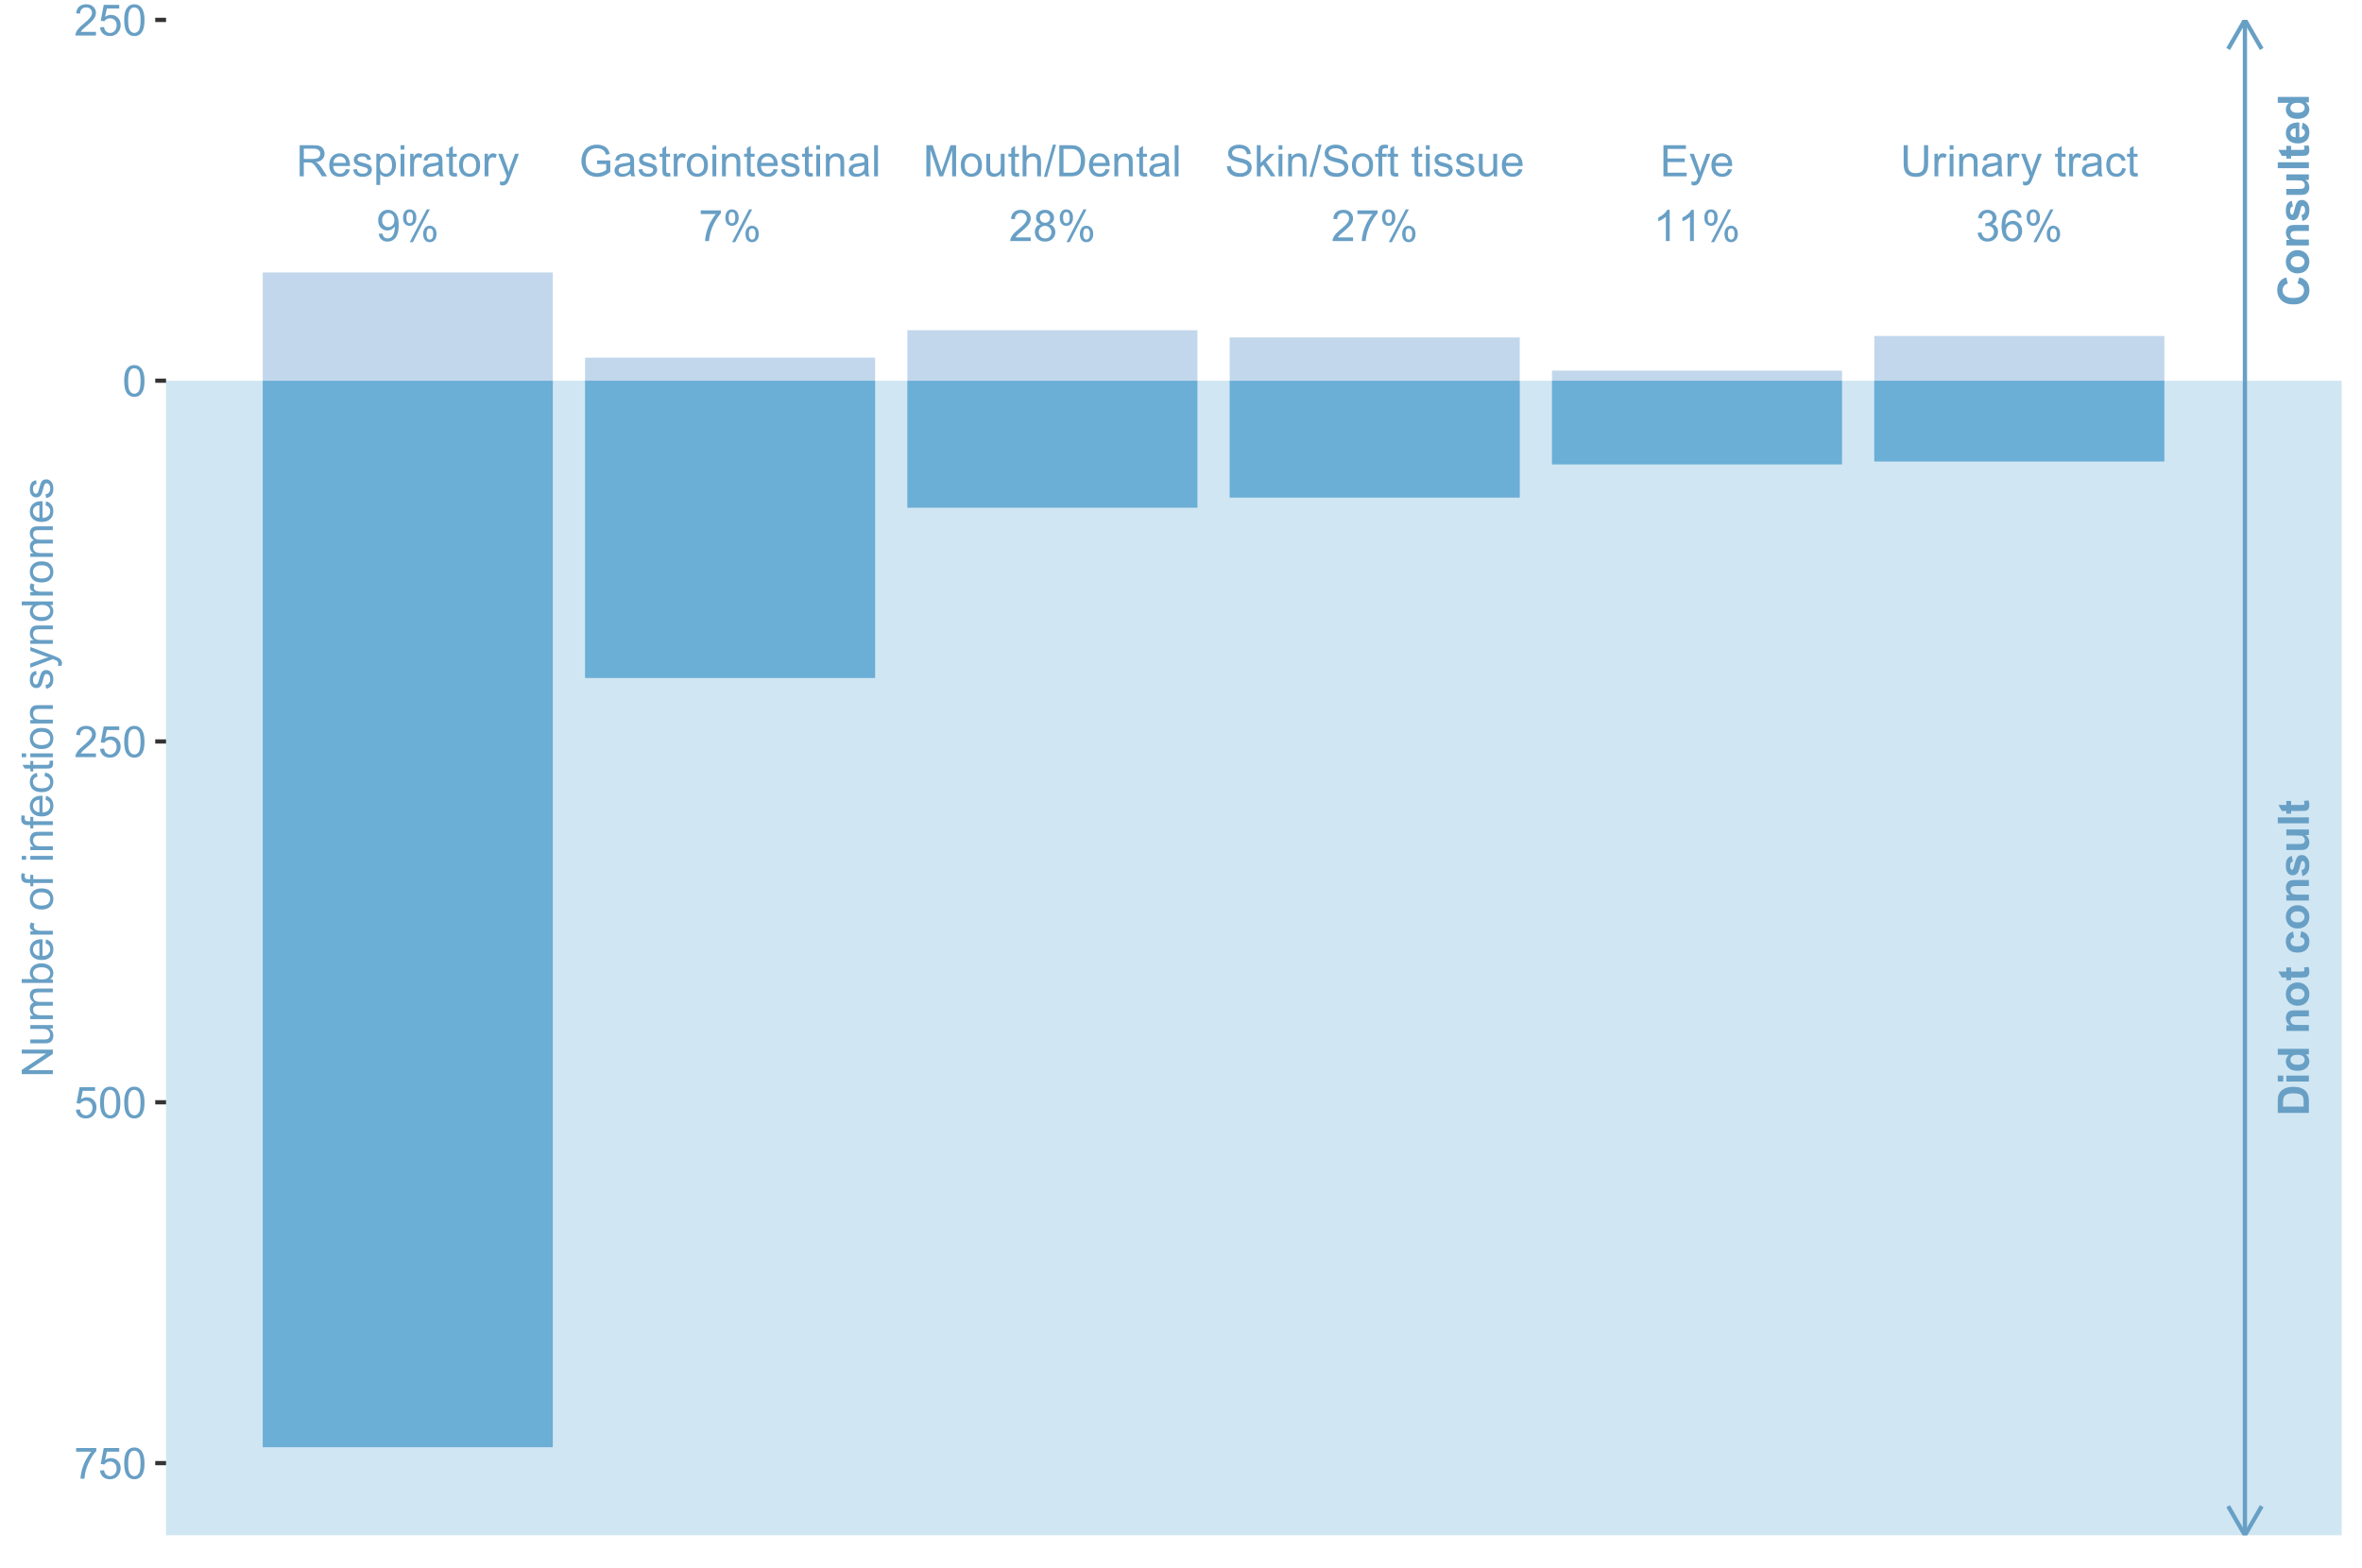 <?xml version="1.0" encoding="UTF-8" standalone="no"?>
<svg
        xmlns:dc="http://purl.org/dc/elements/1.1/"
        xmlns:cc="http://creativecommons.org/ns#"
        xmlns:rdf="http://www.w3.org/1999/02/22-rdf-syntax-ns#"
        xmlns:svg="http://www.w3.org/2000/svg"
        xmlns="http://www.w3.org/2000/svg"
        xmlns:xlink="http://www.w3.org/1999/xlink"
        xmlns:sodipodi="http://sodipodi.sourceforge.net/DTD/sodipodi-0.dtd"
        xmlns:inkscape="http://www.inkscape.org/namespaces/inkscape"
        width="598pt"
        height="397pt"
        viewBox="0 0 598 397"
        version="1.2"
        id="svg1461"
        sodipodi:docname="bw_icebergs.svg"
        inkscape:version="0.92.4 (5da689c313, 2019-01-14)">
    <sodipodi:namedview
            pagecolor="#ffffff"
            bordercolor="#666666"
            borderopacity="1"
            objecttolerance="10"
            gridtolerance="10"
            guidetolerance="10"
            inkscape:pageopacity="0"
            inkscape:pageshadow="2"
            inkscape:window-width="1920"
            inkscape:window-height="996"
            id="namedview1463"
            showgrid="false"
            inkscape:zoom="1.5623426"
            inkscape:cx="398.66667"
            inkscape:cy="264.66667"
            inkscape:window-x="1912"
            inkscape:window-y="-8"
            inkscape:window-maximized="1"
            inkscape:current-layer="svg1461"/>
    <defs
            id="defs1036">
        <g
                id="g1016">
            <symbol
                    overflow="visible"
                    id="glyph0-0">
                <path
                        style="stroke:none;"
                        d="M 0 -1.375 L -6.875 -1.375 L -6.875 -6.875 L 0 -6.875 Z M -0.172 -1.547 L -0.172 -6.703 L -6.703 -6.703 L -6.703 -1.547 Z M -0.172 -1.547 "
                        id="path815"/>
            </symbol>
            <symbol
                    overflow="visible"
                    id="glyph0-1">
                <path
                        style="stroke:none;"
                        d="M -2.891 -5.844 L -2.406 -7.375 C -1.551 -7.145 -0.91 -6.754 -0.484 -6.203 C -0.066 -5.648 0.141 -4.953 0.141 -4.109 C 0.141 -3.066 -0.219 -2.207 -0.938 -1.531 C -1.656 -0.852 -2.633 -0.516 -3.875 -0.516 C -5.176 -0.516 -6.191 -0.852 -6.922 -1.531 C -7.648 -2.207 -8.016 -3.098 -8.016 -4.203 C -8.016 -5.172 -7.727 -5.953 -7.156 -6.547 C -6.82 -6.91 -6.336 -7.18 -5.703 -7.359 L -5.328 -5.781 C -5.734 -5.688 -6.055 -5.492 -6.297 -5.203 C -6.535 -4.91 -6.656 -4.551 -6.656 -4.125 C -6.656 -3.539 -6.441 -3.066 -6.016 -2.703 C -5.598 -2.336 -4.922 -2.156 -3.984 -2.156 C -2.992 -2.156 -2.285 -2.332 -1.859 -2.688 C -1.43 -3.051 -1.219 -3.52 -1.219 -4.094 C -1.219 -4.52 -1.352 -4.883 -1.625 -5.188 C -1.895 -5.488 -2.316 -5.707 -2.891 -5.844 Z M -2.891 -5.844 "
                        id="path818"/>
            </symbol>
            <symbol
                    overflow="visible"
                    id="glyph0-2">
                <path
                        style="stroke:none;"
                        d="M -2.938 -0.438 C -3.438 -0.438 -3.922 -0.562 -4.391 -0.812 C -4.859 -1.062 -5.211 -1.41 -5.453 -1.859 C -5.703 -2.316 -5.828 -2.82 -5.828 -3.375 C -5.828 -4.238 -5.547 -4.945 -4.984 -5.5 C -4.43 -6.051 -3.727 -6.328 -2.875 -6.328 C -2.008 -6.328 -1.289 -6.047 -0.719 -5.484 C -0.156 -4.93 0.125 -4.234 0.125 -3.391 C 0.125 -2.867 0.008 -2.367 -0.219 -1.891 C -0.457 -1.422 -0.805 -1.062 -1.266 -0.812 C -1.723 -0.562 -2.281 -0.438 -2.938 -0.438 Z M -2.859 -1.984 C -2.285 -1.984 -1.848 -2.117 -1.547 -2.391 C -1.242 -2.66 -1.094 -2.992 -1.094 -3.391 C -1.094 -3.773 -1.242 -4.102 -1.547 -4.375 C -1.848 -4.645 -2.285 -4.781 -2.859 -4.781 C -3.422 -4.781 -3.852 -4.645 -4.156 -4.375 C -4.457 -4.102 -4.609 -3.773 -4.609 -3.391 C -4.609 -2.992 -4.457 -2.66 -4.156 -2.391 C -3.852 -2.117 -3.422 -1.984 -2.859 -1.984 Z M -2.859 -1.984 "
                        id="path821"/>
            </symbol>
            <symbol
                    overflow="visible"
                    id="glyph0-3">
                <path
                        style="stroke:none;"
                        d="M 0 -5.984 L 0 -4.469 L -2.906 -4.469 C -3.52 -4.469 -3.914 -4.438 -4.094 -4.375 C -4.281 -4.312 -4.422 -4.207 -4.516 -4.062 C -4.617 -3.914 -4.672 -3.738 -4.672 -3.531 C -4.672 -3.27 -4.598 -3.035 -4.453 -2.828 C -4.316 -2.617 -4.129 -2.473 -3.891 -2.391 C -3.66 -2.316 -3.223 -2.281 -2.578 -2.281 L 0 -2.281 L 0 -0.781 L -5.703 -0.781 L -5.703 -2.188 L -4.859 -2.188 C -5.504 -2.676 -5.828 -3.301 -5.828 -4.062 C -5.828 -4.395 -5.766 -4.695 -5.641 -4.969 C -5.523 -5.25 -5.375 -5.457 -5.188 -5.594 C -5.008 -5.738 -4.801 -5.836 -4.562 -5.891 C -4.32 -5.953 -3.984 -5.984 -3.547 -5.984 Z M 0 -5.984 "
                        id="path824"/>
            </symbol>
            <symbol
                    overflow="visible"
                    id="glyph0-4">
                <path
                        style="stroke:none;"
                        d="M -1.625 -0.266 L -1.859 -1.766 C -1.566 -1.836 -1.344 -1.969 -1.188 -2.156 C -1.039 -2.352 -0.969 -2.629 -0.969 -2.984 C -0.969 -3.379 -1.035 -3.676 -1.172 -3.875 C -1.273 -4.008 -1.41 -4.078 -1.578 -4.078 C -1.691 -4.078 -1.785 -4.039 -1.859 -3.969 C -1.93 -3.883 -2 -3.711 -2.062 -3.453 C -2.332 -2.242 -2.578 -1.473 -2.797 -1.141 C -3.109 -0.691 -3.535 -0.469 -4.078 -0.469 C -4.578 -0.469 -4.992 -0.66 -5.328 -1.047 C -5.66 -1.441 -5.828 -2.051 -5.828 -2.875 C -5.828 -3.656 -5.703 -4.234 -5.453 -4.609 C -5.203 -4.984 -4.828 -5.242 -4.328 -5.391 L -4.062 -3.969 C -4.281 -3.906 -4.445 -3.789 -4.562 -3.625 C -4.688 -3.457 -4.75 -3.211 -4.75 -2.891 C -4.75 -2.492 -4.691 -2.211 -4.578 -2.047 C -4.504 -1.93 -4.406 -1.875 -4.281 -1.875 C -4.164 -1.875 -4.07 -1.922 -4 -2.016 C -3.895 -2.148 -3.75 -2.617 -3.562 -3.422 C -3.383 -4.234 -3.164 -4.797 -2.906 -5.109 C -2.633 -5.43 -2.258 -5.594 -1.781 -5.594 C -1.258 -5.594 -0.812 -5.375 -0.438 -4.938 C -0.062 -4.5 0.125 -3.848 0.125 -2.984 C 0.125 -2.211 -0.031 -1.598 -0.344 -1.141 C -0.656 -0.691 -1.082 -0.398 -1.625 -0.266 Z M -1.625 -0.266 "
                        id="path827"/>
            </symbol>
            <symbol
                    overflow="visible"
                    id="glyph0-5">
                <path
                        style="stroke:none;"
                        d="M 0 -4.547 L -0.859 -4.547 C -0.547 -4.336 -0.301 -4.062 -0.125 -3.719 C 0.039 -3.383 0.125 -3.031 0.125 -2.656 C 0.125 -2.27 0.039 -1.926 -0.125 -1.625 C -0.289 -1.32 -0.523 -1.098 -0.828 -0.953 C -1.141 -0.816 -1.562 -0.75 -2.094 -0.75 L -5.703 -0.75 L -5.703 -2.266 L -3.078 -2.266 C -2.273 -2.266 -1.785 -2.289 -1.609 -2.344 C -1.43 -2.406 -1.285 -2.508 -1.172 -2.656 C -1.066 -2.801 -1.016 -2.988 -1.016 -3.219 C -1.016 -3.469 -1.082 -3.695 -1.219 -3.906 C -1.363 -4.113 -1.539 -4.254 -1.75 -4.328 C -1.969 -4.398 -2.484 -4.438 -3.297 -4.438 L -5.703 -4.438 L -5.703 -5.953 L 0 -5.953 Z M 0 -4.547 "
                        id="path830"/>
            </symbol>
            <symbol
                    overflow="visible"
                    id="glyph0-6">
                <path
                        style="stroke:none;"
                        d="M 0 -0.797 L -7.875 -0.797 L -7.875 -2.297 L 0 -2.297 Z M 0 -0.797 "
                        id="path833"/>
            </symbol>
            <symbol
                    overflow="visible"
                    id="glyph0-7">
                <path
                        style="stroke:none;"
                        d="M -5.703 -3.406 L -4.5 -3.406 L -4.5 -2.375 L -2.203 -2.375 C -1.734 -2.375 -1.457 -2.383 -1.375 -2.406 C -1.301 -2.426 -1.238 -2.469 -1.188 -2.531 C -1.145 -2.602 -1.125 -2.691 -1.125 -2.797 C -1.125 -2.93 -1.172 -3.133 -1.266 -3.406 L -0.094 -3.531 C 0.051 -3.176 0.125 -2.781 0.125 -2.344 C 0.125 -2.062 0.082 -1.812 0 -1.594 C -0.094 -1.375 -0.211 -1.211 -0.359 -1.109 C -0.504 -1.016 -0.703 -0.945 -0.953 -0.906 C -1.129 -0.875 -1.484 -0.859 -2.016 -0.859 L -4.5 -0.859 L -4.5 -0.172 L -5.703 -0.172 L -5.703 -0.859 L -6.844 -0.859 L -7.719 -2.375 L -5.703 -2.375 Z M -5.703 -3.406 "
                        id="path836"/>
            </symbol>
            <symbol
                    overflow="visible"
                    id="glyph0-8">
                <path
                        style="stroke:none;"
                        d="M -1.812 -4.094 L -1.562 -5.594 C -1.008 -5.406 -0.586 -5.102 -0.297 -4.688 C -0.016 -4.27 0.125 -3.742 0.125 -3.109 C 0.125 -2.117 -0.195 -1.383 -0.844 -0.906 C -1.363 -0.531 -2.02 -0.344 -2.812 -0.344 C -3.758 -0.344 -4.5 -0.586 -5.031 -1.078 C -5.562 -1.578 -5.828 -2.207 -5.828 -2.969 C -5.828 -3.812 -5.547 -4.477 -4.984 -4.969 C -4.43 -5.457 -3.578 -5.691 -2.422 -5.672 L -2.422 -1.891 C -1.973 -1.898 -1.625 -2.02 -1.375 -2.25 C -1.125 -2.488 -1 -2.781 -1 -3.125 C -1 -3.363 -1.062 -3.562 -1.188 -3.719 C -1.32 -3.883 -1.531 -4.008 -1.812 -4.094 Z M -3.344 -4.172 C -3.781 -4.16 -4.109 -4.047 -4.328 -3.828 C -4.555 -3.617 -4.672 -3.363 -4.672 -3.062 C -4.672 -2.727 -4.551 -2.453 -4.312 -2.234 C -4.07 -2.023 -3.75 -1.922 -3.344 -1.922 Z M -3.344 -4.172 "
                        id="path839"/>
            </symbol>
            <symbol
                    overflow="visible"
                    id="glyph0-9">
                <path
                        style="stroke:none;"
                        d="M 0 -6.016 L 0 -4.625 L -0.844 -4.625 C -0.508 -4.383 -0.266 -4.102 -0.109 -3.781 C 0.047 -3.469 0.125 -3.156 0.125 -2.844 C 0.125 -2.188 -0.133 -1.625 -0.656 -1.156 C -1.188 -0.688 -1.926 -0.453 -2.875 -0.453 C -3.844 -0.453 -4.578 -0.676 -5.078 -1.125 C -5.578 -1.582 -5.828 -2.16 -5.828 -2.859 C -5.828 -3.492 -5.562 -4.047 -5.031 -4.516 L -7.875 -4.516 L -7.875 -6.016 Z M -2.969 -2 C -2.363 -2 -1.926 -2.082 -1.656 -2.25 C -1.258 -2.488 -1.062 -2.828 -1.062 -3.266 C -1.062 -3.609 -1.207 -3.898 -1.5 -4.141 C -1.801 -4.391 -2.242 -4.516 -2.828 -4.516 C -3.484 -4.516 -3.953 -4.395 -4.234 -4.156 C -4.523 -3.926 -4.672 -3.625 -4.672 -3.25 C -4.672 -2.895 -4.531 -2.598 -4.25 -2.359 C -3.969 -2.117 -3.539 -2 -2.969 -2 Z M -2.969 -2 "
                        id="path842"/>
            </symbol>
            <symbol
                    overflow="visible"
                    id="glyph0-10">
                <path
                        style="stroke:none;"
                        d="M -7.875 -0.797 L -7.875 -3.703 C -7.875 -4.359 -7.82 -4.859 -7.719 -5.203 C -7.582 -5.66 -7.344 -6.051 -7 -6.375 C -6.656 -6.707 -6.227 -6.957 -5.719 -7.125 C -5.219 -7.301 -4.598 -7.391 -3.859 -7.391 C -3.211 -7.391 -2.656 -7.312 -2.188 -7.156 C -1.613 -6.957 -1.148 -6.676 -0.797 -6.312 C -0.523 -6.031 -0.316 -5.656 -0.172 -5.188 C -0.055 -4.844 0 -4.375 0 -3.781 L 0 -0.797 Z M -6.547 -2.391 L -1.328 -2.391 L -1.328 -3.578 C -1.328 -4.016 -1.352 -4.332 -1.406 -4.531 C -1.469 -4.789 -1.57 -5.004 -1.719 -5.172 C -1.875 -5.348 -2.129 -5.488 -2.484 -5.594 C -2.836 -5.695 -3.32 -5.75 -3.938 -5.75 C -4.539 -5.75 -5.004 -5.695 -5.328 -5.594 C -5.66 -5.488 -5.914 -5.336 -6.094 -5.141 C -6.281 -4.941 -6.406 -4.695 -6.469 -4.406 C -6.52 -4.188 -6.547 -3.75 -6.547 -3.094 Z M -6.547 -2.391 "
                        id="path845"/>
            </symbol>
            <symbol
                    overflow="visible"
                    id="glyph0-11">
                <path
                        style="stroke:none;"
                        d="M -6.484 -0.797 L -7.875 -0.797 L -7.875 -2.297 L -6.484 -2.297 Z M 0 -0.797 L -5.703 -0.797 L -5.703 -2.297 L 0 -2.297 Z M 0 -0.797 "
                        id="path848"/>
            </symbol>
            <symbol
                    overflow="visible"
                    id="glyph0-12">
                <path
                        style="stroke:none;"
                        d=""
                        id="path851"/>
            </symbol>
            <symbol
                    overflow="visible"
                    id="glyph0-13">
                <path
                        style="stroke:none;"
                        d="M -4.016 -5.766 L -3.75 -4.281 C -4.039 -4.227 -4.258 -4.113 -4.406 -3.938 C -4.562 -3.758 -4.641 -3.531 -4.641 -3.25 C -4.641 -2.875 -4.508 -2.57 -4.25 -2.344 C -4 -2.125 -3.566 -2.016 -2.953 -2.016 C -2.273 -2.016 -1.797 -2.125 -1.516 -2.344 C -1.234 -2.57 -1.094 -2.879 -1.094 -3.266 C -1.094 -3.555 -1.176 -3.789 -1.344 -3.969 C -1.508 -4.156 -1.789 -4.285 -2.188 -4.359 L -1.938 -5.844 C -1.25 -5.688 -0.734 -5.391 -0.391 -4.953 C -0.047 -4.516 0.125 -3.93 0.125 -3.203 C 0.125 -2.359 -0.133 -1.688 -0.656 -1.188 C -1.188 -0.695 -1.914 -0.453 -2.844 -0.453 C -3.789 -0.453 -4.523 -0.703 -5.047 -1.203 C -5.566 -1.703 -5.828 -2.375 -5.828 -3.219 C -5.828 -3.914 -5.676 -4.469 -5.375 -4.875 C -5.082 -5.289 -4.629 -5.586 -4.016 -5.766 Z M -4.016 -5.766 "
                        id="path854"/>
            </symbol>
            <symbol
                    overflow="visible"
                    id="glyph1-0">
                <path
                        style="stroke:none;"
                        d="M 1.375 0 L 1.375 -6.875 L 6.875 -6.875 L 6.875 0 Z M 1.547 -0.172 L 6.703 -0.172 L 6.703 -6.703 L 1.547 -6.703 Z M 1.547 -0.172 "
                        id="path857"/>
            </symbol>
            <symbol
                    overflow="visible"
                    id="glyph1-1">
                <path
                        style="stroke:none;"
                        d="M 0.859 0 L 0.859 -7.875 L 4.359 -7.875 C 5.055 -7.875 5.586 -7.801 5.953 -7.656 C 6.316 -7.52 6.609 -7.27 6.828 -6.906 C 7.047 -6.551 7.156 -6.156 7.156 -5.719 C 7.156 -5.164 6.973 -4.695 6.609 -4.312 C 6.254 -3.926 5.695 -3.68 4.938 -3.578 C 5.219 -3.453 5.426 -3.32 5.562 -3.188 C 5.875 -2.906 6.164 -2.555 6.438 -2.141 L 7.797 0 L 6.5 0 L 5.453 -1.641 C 5.148 -2.109 4.898 -2.469 4.703 -2.719 C 4.504 -2.969 4.328 -3.145 4.172 -3.25 C 4.016 -3.352 3.859 -3.422 3.703 -3.453 C 3.578 -3.484 3.379 -3.5 3.109 -3.5 L 1.906 -3.5 L 1.906 0 Z M 1.906 -4.406 L 4.141 -4.406 C 4.617 -4.406 4.992 -4.453 5.266 -4.547 C 5.535 -4.641 5.738 -4.797 5.875 -5.016 C 6.008 -5.234 6.078 -5.469 6.078 -5.719 C 6.078 -6.094 5.941 -6.398 5.672 -6.641 C 5.41 -6.879 4.988 -7 4.406 -7 L 1.906 -7 Z M 1.906 -4.406 "
                        id="path860"/>
            </symbol>
            <symbol
                    overflow="visible"
                    id="glyph1-2">
                <path
                        style="stroke:none;"
                        d="M 4.625 -1.844 L 5.625 -1.719 C 5.469 -1.133 5.176 -0.68 4.75 -0.359 C 4.32 -0.035 3.781 0.125 3.125 0.125 C 2.289 0.125 1.629 -0.129 1.141 -0.641 C 0.648 -1.148 0.406 -1.867 0.406 -2.797 C 0.406 -3.766 0.648 -4.508 1.141 -5.031 C 1.641 -5.562 2.281 -5.828 3.062 -5.828 C 3.832 -5.828 4.457 -5.566 4.938 -5.047 C 5.414 -4.535 5.656 -3.805 5.656 -2.859 C 5.656 -2.805 5.656 -2.723 5.656 -2.609 L 1.406 -2.609 C 1.438 -1.984 1.609 -1.504 1.922 -1.172 C 2.242 -0.836 2.645 -0.672 3.125 -0.672 C 3.477 -0.672 3.781 -0.758 4.031 -0.938 C 4.281 -1.125 4.477 -1.426 4.625 -1.844 Z M 1.453 -3.406 L 4.641 -3.406 C 4.598 -3.883 4.477 -4.242 4.281 -4.484 C 3.969 -4.848 3.566 -5.031 3.078 -5.031 C 2.629 -5.031 2.254 -4.879 1.953 -4.578 C 1.648 -4.285 1.484 -3.895 1.453 -3.406 Z M 1.453 -3.406 "
                        id="path863"/>
            </symbol>
            <symbol
                    overflow="visible"
                    id="glyph1-3">
                <path
                        style="stroke:none;"
                        d="M 0.344 -1.703 L 1.297 -1.859 C 1.348 -1.473 1.492 -1.176 1.734 -0.969 C 1.984 -0.77 2.328 -0.672 2.766 -0.672 C 3.211 -0.672 3.539 -0.758 3.75 -0.938 C 3.969 -1.113 4.078 -1.328 4.078 -1.578 C 4.078 -1.797 3.984 -1.969 3.797 -2.094 C 3.66 -2.176 3.332 -2.285 2.812 -2.422 C 2.102 -2.598 1.609 -2.75 1.328 -2.875 C 1.055 -3.008 0.848 -3.191 0.703 -3.422 C 0.566 -3.648 0.5 -3.906 0.5 -4.188 C 0.5 -4.445 0.555 -4.68 0.672 -4.891 C 0.785 -5.109 0.945 -5.289 1.156 -5.438 C 1.301 -5.551 1.504 -5.645 1.766 -5.719 C 2.023 -5.789 2.301 -5.828 2.594 -5.828 C 3.039 -5.828 3.43 -5.766 3.766 -5.641 C 4.109 -5.516 4.359 -5.336 4.516 -5.109 C 4.68 -4.891 4.797 -4.598 4.859 -4.234 L 3.922 -4.109 C 3.867 -4.398 3.738 -4.625 3.531 -4.781 C 3.332 -4.945 3.047 -5.031 2.672 -5.031 C 2.223 -5.031 1.906 -4.957 1.719 -4.812 C 1.531 -4.664 1.438 -4.492 1.438 -4.297 C 1.438 -4.172 1.473 -4.062 1.547 -3.969 C 1.629 -3.863 1.754 -3.773 1.922 -3.703 C 2.016 -3.672 2.301 -3.586 2.781 -3.453 C 3.457 -3.273 3.93 -3.129 4.203 -3.016 C 4.473 -2.898 4.688 -2.727 4.844 -2.5 C 5 -2.281 5.078 -2.004 5.078 -1.672 C 5.078 -1.348 4.984 -1.047 4.797 -0.766 C 4.609 -0.484 4.336 -0.266 3.984 -0.109 C 3.629 0.047 3.227 0.125 2.781 0.125 C 2.039 0.125 1.473 -0.023 1.078 -0.328 C 0.691 -0.641 0.445 -1.098 0.344 -1.703 Z M 0.344 -1.703 "
                        id="path866"/>
            </symbol>
            <symbol
                    overflow="visible"
                    id="glyph1-4">
                <path
                        style="stroke:none;"
                        d="M 0.719 2.188 L 0.719 -5.703 L 1.609 -5.703 L 1.609 -4.969 C 1.816 -5.25 2.051 -5.461 2.312 -5.609 C 2.57 -5.754 2.891 -5.828 3.266 -5.828 C 3.742 -5.828 4.172 -5.703 4.547 -5.453 C 4.922 -5.203 5.203 -4.848 5.391 -4.391 C 5.578 -3.941 5.672 -3.441 5.672 -2.891 C 5.672 -2.305 5.566 -1.781 5.359 -1.312 C 5.148 -0.852 4.844 -0.5 4.438 -0.25 C 4.039 0 3.625 0.125 3.188 0.125 C 2.863 0.125 2.57 0.055 2.312 -0.078 C 2.062 -0.211 1.852 -0.383 1.688 -0.594 L 1.688 2.188 Z M 1.594 -2.812 C 1.594 -2.082 1.742 -1.539 2.047 -1.188 C 2.348 -0.844 2.707 -0.672 3.125 -0.672 C 3.551 -0.672 3.914 -0.848 4.219 -1.203 C 4.531 -1.566 4.688 -2.133 4.688 -2.906 C 4.688 -3.625 4.535 -4.164 4.234 -4.531 C 3.941 -4.895 3.586 -5.078 3.172 -5.078 C 2.754 -5.078 2.383 -4.883 2.062 -4.5 C 1.75 -4.113 1.594 -3.551 1.594 -2.812 Z M 1.594 -2.812 "
                        id="path869"/>
            </symbol>
            <symbol
                    overflow="visible"
                    id="glyph1-5">
                <path
                        style="stroke:none;"
                        d="M 0.734 -6.766 L 0.734 -7.875 L 1.703 -7.875 L 1.703 -6.766 Z M 0.734 0 L 0.734 -5.703 L 1.703 -5.703 L 1.703 0 Z M 0.734 0 "
                        id="path872"/>
            </symbol>
            <symbol
                    overflow="visible"
                    id="glyph1-6">
                <path
                        style="stroke:none;"
                        d="M 0.719 0 L 0.719 -5.703 L 1.578 -5.703 L 1.578 -4.844 C 1.805 -5.25 2.016 -5.516 2.203 -5.641 C 2.391 -5.766 2.594 -5.828 2.812 -5.828 C 3.145 -5.828 3.477 -5.723 3.812 -5.516 L 3.484 -4.625 C 3.242 -4.758 3.004 -4.828 2.766 -4.828 C 2.555 -4.828 2.367 -4.766 2.203 -4.641 C 2.035 -4.516 1.914 -4.336 1.844 -4.109 C 1.738 -3.766 1.688 -3.391 1.688 -2.984 L 1.688 0 Z M 0.719 0 "
                        id="path875"/>
            </symbol>
            <symbol
                    overflow="visible"
                    id="glyph1-7">
                <path
                        style="stroke:none;"
                        d="M 4.453 -0.703 C 4.086 -0.398 3.738 -0.188 3.406 -0.062 C 3.082 0.062 2.727 0.125 2.344 0.125 C 1.719 0.125 1.234 -0.023 0.891 -0.328 C 0.555 -0.641 0.391 -1.031 0.391 -1.5 C 0.391 -1.781 0.453 -2.035 0.578 -2.266 C 0.711 -2.492 0.879 -2.676 1.078 -2.812 C 1.285 -2.957 1.52 -3.066 1.781 -3.141 C 1.969 -3.191 2.254 -3.238 2.641 -3.281 C 3.422 -3.375 3.992 -3.488 4.359 -3.625 C 4.367 -3.75 4.375 -3.832 4.375 -3.875 C 4.375 -4.27 4.281 -4.547 4.094 -4.703 C 3.852 -4.922 3.488 -5.031 3 -5.031 C 2.539 -5.031 2.203 -4.953 1.984 -4.797 C 1.773 -4.641 1.617 -4.359 1.516 -3.953 L 0.562 -4.078 C 0.645 -4.484 0.785 -4.812 0.984 -5.062 C 1.18 -5.312 1.469 -5.5 1.844 -5.625 C 2.219 -5.758 2.648 -5.828 3.141 -5.828 C 3.629 -5.828 4.023 -5.77 4.328 -5.656 C 4.629 -5.539 4.848 -5.395 4.984 -5.219 C 5.129 -5.051 5.234 -4.836 5.297 -4.578 C 5.328 -4.41 5.344 -4.109 5.344 -3.672 L 5.344 -2.391 C 5.344 -1.492 5.363 -0.926 5.406 -0.688 C 5.445 -0.445 5.531 -0.219 5.656 0 L 4.641 0 C 4.535 -0.195 4.473 -0.43 4.453 -0.703 Z M 4.359 -2.859 C 4.016 -2.711 3.488 -2.594 2.781 -2.5 C 2.383 -2.438 2.102 -2.367 1.938 -2.297 C 1.781 -2.234 1.656 -2.129 1.562 -1.984 C 1.469 -1.848 1.422 -1.695 1.422 -1.531 C 1.422 -1.27 1.52 -1.051 1.719 -0.875 C 1.914 -0.707 2.203 -0.625 2.578 -0.625 C 2.953 -0.625 3.281 -0.707 3.562 -0.875 C 3.852 -1.039 4.07 -1.266 4.219 -1.547 C 4.312 -1.766 4.359 -2.086 4.359 -2.516 Z M 4.359 -2.859 "
                        id="path878"/>
            </symbol>
            <symbol
                    overflow="visible"
                    id="glyph1-8">
                <path
                        style="stroke:none;"
                        d="M 2.844 -0.859 L 2.969 -0.016 C 2.695 0.047 2.457 0.078 2.25 0.078 C 1.895 0.078 1.617 0.02 1.422 -0.094 C 1.234 -0.207 1.098 -0.352 1.016 -0.531 C 0.941 -0.707 0.906 -1.086 0.906 -1.672 L 0.906 -4.953 L 0.188 -4.953 L 0.188 -5.703 L 0.906 -5.703 L 0.906 -7.109 L 1.859 -7.703 L 1.859 -5.703 L 2.844 -5.703 L 2.844 -4.953 L 1.859 -4.953 L 1.859 -1.609 C 1.859 -1.336 1.875 -1.16 1.906 -1.078 C 1.945 -1.004 2.004 -0.941 2.078 -0.891 C 2.16 -0.848 2.27 -0.828 2.406 -0.828 C 2.52 -0.828 2.664 -0.836 2.844 -0.859 Z M 2.844 -0.859 "
                        id="path881"/>
            </symbol>
            <symbol
                    overflow="visible"
                    id="glyph1-9">
                <path
                        style="stroke:none;"
                        d="M 0.359 -2.859 C 0.359 -3.91 0.656 -4.691 1.25 -5.203 C 1.738 -5.617 2.336 -5.828 3.047 -5.828 C 3.828 -5.828 4.461 -5.57 4.953 -5.062 C 5.453 -4.551 5.703 -3.844 5.703 -2.938 C 5.703 -2.195 5.594 -1.613 5.375 -1.188 C 5.156 -0.77 4.832 -0.445 4.406 -0.219 C 3.988 0.008 3.535 0.125 3.047 0.125 C 2.242 0.125 1.594 -0.129 1.094 -0.641 C 0.602 -1.148 0.359 -1.891 0.359 -2.859 Z M 1.359 -2.859 C 1.359 -2.117 1.516 -1.566 1.828 -1.203 C 2.148 -0.848 2.555 -0.672 3.047 -0.672 C 3.523 -0.672 3.922 -0.852 4.234 -1.219 C 4.555 -1.582 4.719 -2.141 4.719 -2.891 C 4.719 -3.586 4.555 -4.117 4.234 -4.484 C 3.91 -4.848 3.516 -5.031 3.047 -5.031 C 2.555 -5.031 2.148 -4.848 1.828 -4.484 C 1.516 -4.129 1.359 -3.586 1.359 -2.859 Z M 1.359 -2.859 "
                        id="path884"/>
            </symbol>
            <symbol
                    overflow="visible"
                    id="glyph1-10">
                <path
                        style="stroke:none;"
                        d="M 0.688 2.203 L 0.578 1.297 C 0.785 1.348 0.969 1.375 1.125 1.375 C 1.344 1.375 1.516 1.336 1.641 1.266 C 1.773 1.191 1.879 1.094 1.953 0.969 C 2.016 0.875 2.113 0.633 2.25 0.25 C 2.27 0.195 2.301 0.117 2.344 0.016 L 0.172 -5.703 L 1.219 -5.703 L 2.406 -2.406 C 2.562 -1.977 2.695 -1.535 2.812 -1.078 C 2.926 -1.523 3.062 -1.957 3.219 -2.375 L 4.438 -5.703 L 5.406 -5.703 L 3.234 0.094 C 3.004 0.719 2.82 1.148 2.688 1.391 C 2.52 1.711 2.32 1.945 2.094 2.094 C 1.875 2.238 1.613 2.312 1.312 2.312 C 1.125 2.312 0.914 2.273 0.688 2.203 Z M 0.688 2.203 "
                        id="path887"/>
            </symbol>
            <symbol
                    overflow="visible"
                    id="glyph1-11">
                <path
                        style="stroke:none;"
                        d="M 0.609 -1.828 L 1.531 -1.906 C 1.613 -1.469 1.766 -1.148 1.984 -0.953 C 2.203 -0.754 2.488 -0.656 2.844 -0.656 C 3.133 -0.656 3.391 -0.723 3.609 -0.859 C 3.836 -0.992 4.023 -1.176 4.172 -1.406 C 4.316 -1.633 4.438 -1.941 4.531 -2.328 C 4.625 -2.711 4.672 -3.109 4.672 -3.516 C 4.672 -3.555 4.672 -3.617 4.672 -3.703 C 4.473 -3.398 4.207 -3.148 3.875 -2.953 C 3.539 -2.766 3.176 -2.672 2.781 -2.672 C 2.133 -2.672 1.582 -2.906 1.125 -3.375 C 0.676 -3.852 0.453 -4.477 0.453 -5.25 C 0.453 -6.051 0.688 -6.691 1.156 -7.172 C 1.633 -7.66 2.227 -7.906 2.938 -7.906 C 3.445 -7.906 3.91 -7.766 4.328 -7.484 C 4.754 -7.211 5.078 -6.82 5.297 -6.312 C 5.523 -5.801 5.641 -5.062 5.641 -4.094 C 5.641 -3.094 5.531 -2.289 5.312 -1.688 C 5.094 -1.094 4.766 -0.641 4.328 -0.328 C 3.898 -0.016 3.395 0.141 2.812 0.141 C 2.195 0.141 1.691 -0.031 1.297 -0.375 C 0.91 -0.719 0.68 -1.203 0.609 -1.828 Z M 4.562 -5.297 C 4.562 -5.848 4.41 -6.285 4.109 -6.609 C 3.816 -6.941 3.461 -7.109 3.047 -7.109 C 2.617 -7.109 2.242 -6.93 1.922 -6.578 C 1.609 -6.223 1.453 -5.77 1.453 -5.219 C 1.453 -4.719 1.602 -4.312 1.906 -4 C 2.207 -3.688 2.582 -3.531 3.031 -3.531 C 3.477 -3.531 3.844 -3.688 4.125 -4 C 4.414 -4.312 4.562 -4.742 4.562 -5.297 Z M 4.562 -5.297 "
                        id="path890"/>
            </symbol>
            <symbol
                    overflow="visible"
                    id="glyph1-12">
                <path
                        style="stroke:none;"
                        d="M 0.641 -5.984 C 0.641 -6.547 0.781 -7.023 1.062 -7.422 C 1.344 -7.816 1.754 -8.016 2.297 -8.016 C 2.785 -8.016 3.191 -7.836 3.516 -7.484 C 3.836 -7.129 4 -6.609 4 -5.922 C 4 -5.254 3.836 -4.738 3.516 -4.375 C 3.191 -4.02 2.785 -3.844 2.297 -3.844 C 1.828 -3.844 1.43 -4.02 1.109 -4.375 C 0.797 -4.727 0.641 -5.266 0.641 -5.984 Z M 2.328 -7.344 C 2.078 -7.344 1.875 -7.238 1.719 -7.031 C 1.562 -6.82 1.484 -6.441 1.484 -5.891 C 1.484 -5.379 1.562 -5.02 1.719 -4.812 C 1.883 -4.613 2.086 -4.516 2.328 -4.516 C 2.566 -4.516 2.766 -4.617 2.922 -4.828 C 3.078 -5.035 3.156 -5.414 3.156 -5.969 C 3.156 -6.469 3.078 -6.82 2.922 -7.031 C 2.766 -7.238 2.566 -7.344 2.328 -7.344 Z M 2.328 0.297 L 6.641 -8.016 L 7.422 -8.016 L 3.125 0.297 Z M 5.734 -1.844 C 5.734 -2.414 5.875 -2.895 6.156 -3.281 C 6.438 -3.676 6.848 -3.875 7.391 -3.875 C 7.879 -3.875 8.285 -3.695 8.609 -3.344 C 8.941 -2.988 9.109 -2.469 9.109 -1.781 C 9.109 -1.125 8.941 -0.613 8.609 -0.25 C 8.285 0.113 7.879 0.297 7.391 0.297 C 6.922 0.297 6.523 0.117 6.203 -0.234 C 5.891 -0.598 5.734 -1.133 5.734 -1.844 Z M 7.422 -3.203 C 7.172 -3.203 6.969 -3.098 6.812 -2.891 C 6.656 -2.68 6.578 -2.301 6.578 -1.75 C 6.578 -1.25 6.656 -0.895 6.812 -0.688 C 6.977 -0.477 7.176 -0.375 7.406 -0.375 C 7.656 -0.375 7.859 -0.477 8.016 -0.688 C 8.18 -0.895 8.266 -1.273 8.266 -1.828 C 8.266 -2.336 8.18 -2.691 8.016 -2.891 C 7.859 -3.098 7.66 -3.203 7.422 -3.203 Z M 7.422 -3.203 "
                        id="path893"/>
            </symbol>
            <symbol
                    overflow="visible"
                    id="glyph1-13">
                <path
                        style="stroke:none;"
                        d="M 4.531 -3.094 L 4.531 -4.016 L 7.875 -4.016 L 7.875 -1.094 C 7.352 -0.688 6.82 -0.379 6.281 -0.172 C 5.738 0.035 5.18 0.141 4.609 0.141 C 3.836 0.141 3.133 -0.023 2.5 -0.359 C 1.863 -0.691 1.383 -1.172 1.062 -1.797 C 0.738 -2.422 0.578 -3.125 0.578 -3.906 C 0.578 -4.664 0.738 -5.379 1.062 -6.047 C 1.383 -6.711 1.848 -7.207 2.453 -7.531 C 3.055 -7.852 3.75 -8.016 4.531 -8.016 C 5.094 -8.016 5.602 -7.922 6.062 -7.734 C 6.531 -7.547 6.895 -7.285 7.156 -6.953 C 7.414 -6.629 7.613 -6.203 7.75 -5.672 L 6.812 -5.422 C 6.695 -5.816 6.551 -6.129 6.375 -6.359 C 6.195 -6.586 5.941 -6.77 5.609 -6.906 C 5.285 -7.039 4.926 -7.109 4.531 -7.109 C 4.051 -7.109 3.641 -7.035 3.297 -6.891 C 2.953 -6.754 2.672 -6.566 2.453 -6.328 C 2.242 -6.086 2.078 -5.828 1.953 -5.547 C 1.754 -5.055 1.656 -4.531 1.656 -3.969 C 1.656 -3.258 1.773 -2.672 2.016 -2.203 C 2.266 -1.734 2.617 -1.383 3.078 -1.156 C 3.535 -0.926 4.023 -0.812 4.547 -0.812 C 4.992 -0.812 5.43 -0.895 5.859 -1.062 C 6.297 -1.238 6.625 -1.426 6.844 -1.625 L 6.844 -3.094 Z M 4.531 -3.094 "
                        id="path896"/>
            </symbol>
            <symbol
                    overflow="visible"
                    id="glyph1-14">
                <path
                        style="stroke:none;"
                        d="M 0.719 0 L 0.719 -5.703 L 1.594 -5.703 L 1.594 -4.891 C 2.008 -5.516 2.613 -5.828 3.406 -5.828 C 3.75 -5.828 4.066 -5.766 4.359 -5.641 C 4.648 -5.523 4.863 -5.363 5 -5.156 C 5.145 -4.957 5.25 -4.723 5.312 -4.453 C 5.344 -4.266 5.359 -3.945 5.359 -3.5 L 5.359 0 L 4.391 0 L 4.391 -3.469 C 4.391 -3.863 4.352 -4.156 4.281 -4.344 C 4.207 -4.539 4.07 -4.695 3.875 -4.812 C 3.688 -4.938 3.461 -5 3.203 -5 C 2.797 -5 2.441 -4.867 2.141 -4.609 C 1.836 -4.348 1.688 -3.848 1.688 -3.109 L 1.688 0 Z M 0.719 0 "
                        id="path899"/>
            </symbol>
            <symbol
                    overflow="visible"
                    id="glyph1-15">
                <path
                        style="stroke:none;"
                        d="M 0.703 0 L 0.703 -7.875 L 1.672 -7.875 L 1.672 0 Z M 0.703 0 "
                        id="path902"/>
            </symbol>
            <symbol
                    overflow="visible"
                    id="glyph1-16">
                <path
                        style="stroke:none;"
                        d="M 0.516 -6.844 L 0.516 -7.766 L 5.625 -7.766 L 5.625 -7.016 C 5.113 -6.484 4.613 -5.773 4.125 -4.891 C 3.633 -4.004 3.254 -3.098 2.984 -2.172 C 2.797 -1.504 2.672 -0.781 2.609 0 L 1.625 0 C 1.633 -0.613 1.754 -1.359 1.984 -2.234 C 2.223 -3.117 2.555 -3.969 2.984 -4.781 C 3.422 -5.594 3.883 -6.281 4.375 -6.844 Z M 0.516 -6.844 "
                        id="path905"/>
            </symbol>
            <symbol
                    overflow="visible"
                    id="glyph1-17">
                <path
                        style="stroke:none;"
                        d="M 0.812 0 L 0.812 -7.875 L 2.391 -7.875 L 4.25 -2.297 C 4.414 -1.773 4.539 -1.391 4.625 -1.141 C 4.719 -1.422 4.859 -1.836 5.047 -2.391 L 6.922 -7.875 L 8.328 -7.875 L 8.328 0 L 7.328 0 L 7.328 -6.594 L 5.031 0 L 4.094 0 L 1.828 -6.703 L 1.828 0 Z M 0.812 0 "
                        id="path908"/>
            </symbol>
            <symbol
                    overflow="visible"
                    id="glyph1-18">
                <path
                        style="stroke:none;"
                        d="M 4.469 0 L 4.469 -0.844 C 4.02 -0.195 3.414 0.125 2.656 0.125 C 2.32 0.125 2.004 0.062 1.703 -0.062 C 1.41 -0.195 1.191 -0.359 1.047 -0.547 C 0.91 -0.742 0.816 -0.984 0.766 -1.266 C 0.723 -1.453 0.703 -1.754 0.703 -2.172 L 0.703 -5.703 L 1.672 -5.703 L 1.672 -2.547 C 1.672 -2.035 1.691 -1.691 1.734 -1.516 C 1.797 -1.266 1.922 -1.066 2.109 -0.922 C 2.305 -0.773 2.551 -0.703 2.844 -0.703 C 3.133 -0.703 3.406 -0.773 3.656 -0.922 C 3.914 -1.078 4.098 -1.281 4.203 -1.531 C 4.305 -1.789 4.359 -2.16 4.359 -2.641 L 4.359 -5.703 L 5.328 -5.703 L 5.328 0 Z M 4.469 0 "
                        id="path911"/>
            </symbol>
            <symbol
                    overflow="visible"
                    id="glyph1-19">
                <path
                        style="stroke:none;"
                        d="M 0.719 0 L 0.719 -7.875 L 1.688 -7.875 L 1.688 -5.047 C 2.145 -5.566 2.719 -5.828 3.406 -5.828 C 3.82 -5.828 4.188 -5.742 4.5 -5.578 C 4.812 -5.41 5.035 -5.18 5.172 -4.891 C 5.305 -4.598 5.375 -4.172 5.375 -3.609 L 5.375 0 L 4.406 0 L 4.406 -3.609 C 4.406 -4.098 4.301 -4.453 4.094 -4.672 C 3.883 -4.891 3.586 -5 3.203 -5 C 2.91 -5 2.641 -4.926 2.391 -4.781 C 2.141 -4.633 1.957 -4.43 1.844 -4.172 C 1.738 -3.922 1.688 -3.57 1.688 -3.125 L 1.688 0 Z M 0.719 0 "
                        id="path914"/>
            </symbol>
            <symbol
                    overflow="visible"
                    id="glyph1-20">
                <path
                        style="stroke:none;"
                        d="M 0 0.141 L 2.281 -8.016 L 3.062 -8.016 L 0.781 0.141 Z M 0 0.141 "
                        id="path917"/>
            </symbol>
            <symbol
                    overflow="visible"
                    id="glyph1-21">
                <path
                        style="stroke:none;"
                        d="M 0.844 0 L 0.844 -7.875 L 3.562 -7.875 C 4.176 -7.875 4.645 -7.836 4.969 -7.766 C 5.414 -7.66 5.801 -7.473 6.125 -7.203 C 6.531 -6.848 6.836 -6.395 7.047 -5.844 C 7.254 -5.301 7.359 -4.68 7.359 -3.984 C 7.359 -3.379 7.285 -2.848 7.141 -2.391 C 7.004 -1.93 6.828 -1.551 6.609 -1.25 C 6.391 -0.945 6.148 -0.707 5.891 -0.531 C 5.629 -0.352 5.316 -0.219 4.953 -0.125 C 4.586 -0.039 4.164 0 3.688 0 Z M 1.891 -0.922 L 3.578 -0.922 C 4.086 -0.922 4.488 -0.969 4.781 -1.062 C 5.082 -1.164 5.32 -1.305 5.5 -1.484 C 5.75 -1.734 5.941 -2.066 6.078 -2.484 C 6.211 -2.898 6.281 -3.406 6.281 -4 C 6.281 -4.82 6.145 -5.453 5.875 -5.891 C 5.602 -6.336 5.273 -6.633 4.891 -6.781 C 4.609 -6.883 4.16 -6.938 3.547 -6.938 L 1.891 -6.938 Z M 1.891 -0.922 "
                        id="path920"/>
            </symbol>
            <symbol
                    overflow="visible"
                    id="glyph1-22">
                <path
                        style="stroke:none;"
                        d="M 5.531 -0.922 L 5.531 0 L 0.328 0 C 0.328 -0.227 0.367 -0.453 0.453 -0.672 C 0.578 -1.023 0.785 -1.375 1.078 -1.719 C 1.367 -2.062 1.789 -2.457 2.344 -2.906 C 3.195 -3.613 3.773 -4.172 4.078 -4.578 C 4.379 -4.984 4.531 -5.367 4.531 -5.734 C 4.531 -6.117 4.395 -6.441 4.125 -6.703 C 3.852 -6.973 3.492 -7.109 3.047 -7.109 C 2.586 -7.109 2.219 -6.969 1.938 -6.688 C 1.656 -6.406 1.516 -6.02 1.516 -5.531 L 0.516 -5.625 C 0.586 -6.363 0.844 -6.926 1.281 -7.312 C 1.727 -7.707 2.328 -7.906 3.078 -7.906 C 3.828 -7.906 4.422 -7.695 4.859 -7.281 C 5.305 -6.863 5.531 -6.344 5.531 -5.719 C 5.531 -5.406 5.461 -5.094 5.328 -4.781 C 5.203 -4.477 4.988 -4.16 4.688 -3.828 C 4.395 -3.492 3.898 -3.031 3.203 -2.438 C 2.617 -1.957 2.242 -1.629 2.078 -1.453 C 1.922 -1.273 1.785 -1.098 1.672 -0.922 Z M 5.531 -0.922 "
                        id="path923"/>
            </symbol>
            <symbol
                    overflow="visible"
                    id="glyph1-23">
                <path
                        style="stroke:none;"
                        d="M 1.938 -4.266 C 1.539 -4.41 1.242 -4.617 1.047 -4.891 C 0.859 -5.172 0.766 -5.5 0.766 -5.875 C 0.766 -6.445 0.969 -6.926 1.375 -7.312 C 1.789 -7.707 2.344 -7.906 3.031 -7.906 C 3.719 -7.906 4.27 -7.703 4.688 -7.297 C 5.102 -6.898 5.312 -6.414 5.312 -5.844 C 5.312 -5.477 5.211 -5.16 5.016 -4.891 C 4.828 -4.617 4.539 -4.41 4.156 -4.266 C 4.633 -4.109 5 -3.852 5.25 -3.5 C 5.508 -3.156 5.641 -2.738 5.641 -2.25 C 5.641 -1.57 5.398 -1.004 4.922 -0.547 C 4.441 -0.086 3.816 0.141 3.047 0.141 C 2.266 0.141 1.633 -0.086 1.156 -0.547 C 0.688 -1.016 0.453 -1.594 0.453 -2.281 C 0.453 -2.789 0.578 -3.219 0.828 -3.562 C 1.086 -3.906 1.457 -4.141 1.938 -4.266 Z M 1.75 -5.906 C 1.75 -5.531 1.867 -5.223 2.109 -4.984 C 2.348 -4.754 2.66 -4.641 3.047 -4.641 C 3.422 -4.641 3.723 -4.754 3.953 -4.984 C 4.191 -5.223 4.312 -5.516 4.312 -5.859 C 4.312 -6.211 4.188 -6.508 3.938 -6.75 C 3.695 -6.988 3.395 -7.109 3.031 -7.109 C 2.664 -7.109 2.359 -6.988 2.109 -6.75 C 1.867 -6.52 1.75 -6.238 1.75 -5.906 Z M 1.438 -2.266 C 1.438 -1.992 1.5 -1.727 1.625 -1.469 C 1.758 -1.207 1.957 -1.004 2.219 -0.859 C 2.477 -0.723 2.754 -0.656 3.047 -0.656 C 3.516 -0.656 3.895 -0.801 4.188 -1.094 C 4.488 -1.395 4.641 -1.773 4.641 -2.234 C 4.641 -2.703 4.484 -3.086 4.172 -3.391 C 3.867 -3.691 3.484 -3.844 3.016 -3.844 C 2.566 -3.844 2.191 -3.691 1.891 -3.391 C 1.586 -3.098 1.438 -2.723 1.438 -2.266 Z M 1.438 -2.266 "
                        id="path926"/>
            </symbol>
            <symbol
                    overflow="visible"
                    id="glyph1-24">
                <path
                        style="stroke:none;"
                        d="M 0.5 -2.531 L 1.484 -2.609 C 1.523 -2.223 1.629 -1.898 1.797 -1.641 C 1.973 -1.391 2.238 -1.188 2.594 -1.031 C 2.945 -0.875 3.348 -0.797 3.797 -0.797 C 4.203 -0.797 4.555 -0.852 4.859 -0.969 C 5.16 -1.094 5.383 -1.254 5.531 -1.453 C 5.688 -1.66 5.766 -1.891 5.766 -2.141 C 5.766 -2.391 5.691 -2.602 5.547 -2.781 C 5.398 -2.969 5.16 -3.125 4.828 -3.25 C 4.617 -3.332 4.148 -3.457 3.422 -3.625 C 2.703 -3.801 2.195 -3.969 1.906 -4.125 C 1.531 -4.32 1.25 -4.566 1.062 -4.859 C 0.883 -5.148 0.797 -5.477 0.797 -5.844 C 0.797 -6.238 0.906 -6.609 1.125 -6.953 C 1.352 -7.297 1.68 -7.555 2.109 -7.734 C 2.547 -7.922 3.031 -8.016 3.562 -8.016 C 4.145 -8.016 4.66 -7.914 5.109 -7.719 C 5.555 -7.531 5.898 -7.254 6.141 -6.891 C 6.379 -6.523 6.508 -6.113 6.531 -5.656 L 5.531 -5.578 C 5.477 -6.078 5.297 -6.453 4.984 -6.703 C 4.672 -6.961 4.211 -7.094 3.609 -7.094 C 2.984 -7.094 2.523 -6.973 2.234 -6.734 C 1.941 -6.504 1.797 -6.227 1.797 -5.906 C 1.797 -5.625 1.898 -5.391 2.109 -5.203 C 2.305 -5.023 2.828 -4.836 3.672 -4.641 C 4.523 -4.453 5.109 -4.285 5.422 -4.141 C 5.879 -3.93 6.219 -3.664 6.438 -3.344 C 6.656 -3.02 6.766 -2.645 6.766 -2.219 C 6.766 -1.801 6.645 -1.406 6.406 -1.031 C 6.164 -0.664 5.816 -0.379 5.359 -0.172 C 4.91 0.035 4.406 0.141 3.844 0.141 C 3.133 0.141 2.539 0.035 2.062 -0.172 C 1.582 -0.379 1.203 -0.691 0.922 -1.109 C 0.648 -1.523 0.508 -2 0.5 -2.531 Z M 0.5 -2.531 "
                        id="path929"/>
            </symbol>
            <symbol
                    overflow="visible"
                    id="glyph1-25">
                <path
                        style="stroke:none;"
                        d="M 0.734 0 L 0.734 -7.875 L 1.703 -7.875 L 1.703 -3.391 L 3.984 -5.703 L 5.234 -5.703 L 3.062 -3.594 L 5.453 0 L 4.266 0 L 2.375 -2.922 L 1.703 -2.266 L 1.703 0 Z M 0.734 0 "
                        id="path932"/>
            </symbol>
            <symbol
                    overflow="visible"
                    id="glyph1-26">
                <path
                        style="stroke:none;"
                        d="M 0.953 0 L 0.953 -4.953 L 0.109 -4.953 L 0.109 -5.703 L 0.953 -5.703 L 0.953 -6.312 C 0.953 -6.695 0.988 -6.984 1.062 -7.172 C 1.156 -7.422 1.316 -7.625 1.547 -7.781 C 1.785 -7.938 2.113 -8.016 2.531 -8.016 C 2.801 -8.016 3.102 -7.977 3.438 -7.906 L 3.297 -7.062 C 3.086 -7.102 2.895 -7.125 2.719 -7.125 C 2.426 -7.125 2.219 -7.062 2.094 -6.938 C 1.977 -6.812 1.922 -6.578 1.922 -6.234 L 1.922 -5.703 L 3.031 -5.703 L 3.031 -4.953 L 1.922 -4.953 L 1.922 0 Z M 0.953 0 "
                        id="path935"/>
            </symbol>
            <symbol
                    overflow="visible"
                    id="glyph1-27">
                <path
                        style="stroke:none;"
                        d=""
                        id="path938"/>
            </symbol>
            <symbol
                    overflow="visible"
                    id="glyph1-28">
                <path
                        style="stroke:none;"
                        d="M 0.875 0 L 0.875 -7.875 L 6.562 -7.875 L 6.562 -6.938 L 1.906 -6.938 L 1.906 -4.531 L 6.266 -4.531 L 6.266 -3.609 L 1.906 -3.609 L 1.906 -0.922 L 6.75 -0.922 L 6.75 0 Z M 0.875 0 "
                        id="path941"/>
            </symbol>
            <symbol
                    overflow="visible"
                    id="glyph1-29">
                <path
                        style="stroke:none;"
                        d="M 4.094 0 L 3.125 0 L 3.125 -6.156 C 2.895 -5.938 2.594 -5.711 2.219 -5.484 C 1.844 -5.266 1.504 -5.102 1.203 -5 L 1.203 -5.938 C 1.742 -6.188 2.211 -6.488 2.609 -6.844 C 3.016 -7.207 3.301 -7.562 3.469 -7.906 L 4.094 -7.906 Z M 4.094 0 "
                        id="path944"/>
            </symbol>
            <symbol
                    overflow="visible"
                    id="glyph1-30">
                <path
                        style="stroke:none;"
                        d="M 6.016 -7.875 L 7.062 -7.875 L 7.062 -3.328 C 7.062 -2.535 6.969 -1.906 6.781 -1.438 C 6.602 -0.969 6.281 -0.586 5.812 -0.297 C 5.352 -0.004 4.742 0.141 3.984 0.141 C 3.242 0.141 2.641 0.016 2.172 -0.234 C 1.703 -0.492 1.363 -0.863 1.156 -1.344 C 0.957 -1.832 0.859 -2.492 0.859 -3.328 L 0.859 -7.875 L 1.906 -7.875 L 1.906 -3.328 C 1.906 -2.641 1.969 -2.133 2.094 -1.812 C 2.219 -1.488 2.438 -1.238 2.75 -1.062 C 3.062 -0.895 3.441 -0.812 3.891 -0.812 C 4.648 -0.812 5.191 -0.984 5.516 -1.328 C 5.848 -1.672 6.016 -2.336 6.016 -3.328 Z M 6.016 -7.875 "
                        id="path947"/>
            </symbol>
            <symbol
                    overflow="visible"
                    id="glyph1-31">
                <path
                        style="stroke:none;"
                        d="M 4.453 -2.094 L 5.391 -1.969 C 5.297 -1.312 5.031 -0.797 4.594 -0.422 C 4.164 -0.055 3.645 0.125 3.031 0.125 C 2.25 0.125 1.617 -0.129 1.141 -0.641 C 0.672 -1.148 0.438 -1.879 0.438 -2.828 C 0.438 -3.441 0.535 -3.977 0.734 -4.438 C 0.941 -4.906 1.254 -5.254 1.672 -5.484 C 2.086 -5.711 2.539 -5.828 3.031 -5.828 C 3.645 -5.828 4.148 -5.672 4.547 -5.359 C 4.941 -5.047 5.195 -4.602 5.312 -4.031 L 4.359 -3.891 C 4.273 -4.266 4.117 -4.547 3.891 -4.734 C 3.66 -4.93 3.383 -5.031 3.062 -5.031 C 2.582 -5.031 2.188 -4.852 1.875 -4.5 C 1.57 -4.156 1.422 -3.609 1.422 -2.859 C 1.422 -2.086 1.566 -1.531 1.859 -1.188 C 2.148 -0.844 2.535 -0.672 3.016 -0.672 C 3.391 -0.672 3.703 -0.785 3.953 -1.016 C 4.211 -1.242 4.379 -1.602 4.453 -2.094 Z M 4.453 -2.094 "
                        id="path950"/>
            </symbol>
            <symbol
                    overflow="visible"
                    id="glyph1-32">
                <path
                        style="stroke:none;"
                        d="M 0.469 -2.078 L 1.422 -2.203 C 1.535 -1.66 1.723 -1.266 1.984 -1.016 C 2.254 -0.773 2.582 -0.656 2.969 -0.656 C 3.426 -0.656 3.812 -0.812 4.125 -1.125 C 4.438 -1.445 4.594 -1.836 4.594 -2.297 C 4.594 -2.742 4.445 -3.109 4.156 -3.391 C 3.863 -3.68 3.492 -3.828 3.047 -3.828 C 2.867 -3.828 2.645 -3.797 2.375 -3.734 L 2.469 -4.578 C 2.539 -4.566 2.594 -4.562 2.625 -4.562 C 3.039 -4.562 3.41 -4.664 3.734 -4.875 C 4.066 -5.094 4.234 -5.426 4.234 -5.875 C 4.234 -6.227 4.113 -6.52 3.875 -6.75 C 3.633 -6.988 3.328 -7.109 2.953 -7.109 C 2.578 -7.109 2.266 -6.988 2.016 -6.75 C 1.766 -6.52 1.602 -6.164 1.531 -5.688 L 0.562 -5.859 C 0.676 -6.516 0.941 -7.02 1.359 -7.375 C 1.785 -7.727 2.305 -7.906 2.922 -7.906 C 3.359 -7.906 3.754 -7.812 4.109 -7.625 C 4.473 -7.445 4.75 -7.195 4.938 -6.875 C 5.133 -6.551 5.234 -6.211 5.234 -5.859 C 5.234 -5.516 5.141 -5.203 4.953 -4.922 C 4.773 -4.648 4.504 -4.43 4.141 -4.266 C 4.609 -4.16 4.973 -3.938 5.234 -3.594 C 5.492 -3.258 5.625 -2.836 5.625 -2.328 C 5.625 -1.641 5.367 -1.055 4.859 -0.578 C 4.359 -0.098 3.727 0.141 2.969 0.141 C 2.27 0.141 1.691 -0.062 1.234 -0.469 C 0.785 -0.883 0.531 -1.422 0.469 -2.078 Z M 0.469 -2.078 "
                        id="path953"/>
            </symbol>
            <symbol
                    overflow="visible"
                    id="glyph1-33">
                <path
                        style="stroke:none;"
                        d="M 5.469 -5.953 L 4.516 -5.875 C 4.43 -6.25 4.305 -6.523 4.141 -6.703 C 3.879 -6.973 3.562 -7.109 3.188 -7.109 C 2.875 -7.109 2.602 -7.023 2.375 -6.859 C 2.062 -6.629 1.816 -6.301 1.641 -5.875 C 1.473 -5.457 1.383 -4.852 1.375 -4.062 C 1.602 -4.414 1.883 -4.676 2.219 -4.844 C 2.562 -5.02 2.914 -5.109 3.281 -5.109 C 3.926 -5.109 4.473 -4.867 4.922 -4.391 C 5.379 -3.922 5.609 -3.312 5.609 -2.562 C 5.609 -2.062 5.5 -1.598 5.281 -1.172 C 5.07 -0.754 4.781 -0.43 4.406 -0.203 C 4.039 0.023 3.617 0.141 3.141 0.141 C 2.336 0.141 1.68 -0.156 1.172 -0.75 C 0.66 -1.344 0.406 -2.32 0.406 -3.688 C 0.406 -5.207 0.688 -6.312 1.25 -7 C 1.75 -7.602 2.41 -7.906 3.234 -7.906 C 3.859 -7.906 4.367 -7.727 4.766 -7.375 C 5.16 -7.031 5.395 -6.555 5.469 -5.953 Z M 1.531 -2.547 C 1.531 -2.211 1.598 -1.895 1.734 -1.594 C 1.879 -1.289 2.078 -1.055 2.328 -0.891 C 2.586 -0.734 2.852 -0.656 3.125 -0.656 C 3.539 -0.656 3.895 -0.82 4.188 -1.156 C 4.477 -1.488 4.625 -1.938 4.625 -2.5 C 4.625 -3.039 4.477 -3.469 4.188 -3.781 C 3.895 -4.094 3.531 -4.25 3.094 -4.25 C 2.656 -4.25 2.285 -4.094 1.984 -3.781 C 1.68 -3.469 1.531 -3.055 1.531 -2.547 Z M 1.531 -2.547 "
                        id="path956"/>
            </symbol>
            <symbol
                    overflow="visible"
                    id="glyph1-34">
                <path
                        style="stroke:none;"
                        d="M 0.453 -2.062 L 1.469 -2.156 C 1.539 -1.656 1.711 -1.281 1.984 -1.031 C 2.266 -0.781 2.598 -0.656 2.984 -0.656 C 3.453 -0.656 3.848 -0.832 4.172 -1.188 C 4.492 -1.539 4.656 -2.004 4.656 -2.578 C 4.656 -3.129 4.5 -3.562 4.188 -3.875 C 3.875 -4.195 3.469 -4.359 2.969 -4.359 C 2.656 -4.359 2.375 -4.285 2.125 -4.141 C 1.875 -4.004 1.676 -3.828 1.531 -3.609 L 0.625 -3.719 L 1.391 -7.766 L 5.312 -7.766 L 5.312 -6.844 L 2.172 -6.844 L 1.734 -4.734 C 2.211 -5.055 2.711 -5.219 3.234 -5.219 C 3.922 -5.219 4.5 -4.977 4.969 -4.5 C 5.438 -4.031 5.672 -3.422 5.672 -2.672 C 5.672 -1.953 5.461 -1.336 5.047 -0.828 C 4.547 -0.18 3.859 0.141 2.984 0.141 C 2.266 0.141 1.676 -0.055 1.219 -0.453 C 0.77 -0.859 0.516 -1.395 0.453 -2.062 Z M 0.453 -2.062 "
                        id="path959"/>
            </symbol>
            <symbol
                    overflow="visible"
                    id="glyph1-35">
                <path
                        style="stroke:none;"
                        d="M 0.453 -3.891 C 0.453 -4.816 0.547 -5.562 0.734 -6.125 C 0.93 -6.695 1.219 -7.133 1.594 -7.438 C 1.977 -7.75 2.457 -7.906 3.031 -7.906 C 3.445 -7.906 3.812 -7.816 4.125 -7.641 C 4.445 -7.473 4.711 -7.227 4.922 -6.906 C 5.129 -6.594 5.289 -6.203 5.406 -5.734 C 5.531 -5.273 5.594 -4.66 5.594 -3.891 C 5.594 -2.961 5.492 -2.211 5.297 -1.641 C 5.109 -1.078 4.828 -0.641 4.453 -0.328 C 4.078 -0.016 3.602 0.141 3.031 0.141 C 2.27 0.141 1.672 -0.133 1.234 -0.688 C 0.711 -1.344 0.453 -2.41 0.453 -3.891 Z M 1.453 -3.891 C 1.453 -2.586 1.602 -1.723 1.906 -1.297 C 2.207 -0.867 2.582 -0.656 3.031 -0.656 C 3.469 -0.656 3.836 -0.867 4.141 -1.297 C 4.441 -1.734 4.594 -2.598 4.594 -3.891 C 4.594 -5.18 4.441 -6.039 4.141 -6.469 C 3.836 -6.895 3.461 -7.109 3.016 -7.109 C 2.566 -7.109 2.211 -6.922 1.953 -6.547 C 1.617 -6.066 1.453 -5.18 1.453 -3.891 Z M 1.453 -3.891 "
                        id="path962"/>
            </symbol>
            <symbol
                    overflow="visible"
                    id="glyph2-0">
                <path
                        style="stroke:none;"
                        d="M 0 -1.375 L -6.875 -1.375 L -6.875 -6.875 L 0 -6.875 Z M -0.172 -1.547 L -0.172 -6.703 L -6.703 -6.703 L -6.703 -1.547 Z M -0.172 -1.547 "
                        id="path965"/>
            </symbol>
            <symbol
                    overflow="visible"
                    id="glyph2-1">
                <path
                        style="stroke:none;"
                        d="M 0 -0.844 L -7.875 -0.844 L -7.875 -1.906 L -1.688 -6.047 L -7.875 -6.047 L -7.875 -7.047 L 0 -7.047 L 0 -5.969 L -6.188 -1.844 L 0 -1.844 Z M 0 -0.844 "
                        id="path968"/>
            </symbol>
            <symbol
                    overflow="visible"
                    id="glyph2-2">
                <path
                        style="stroke:none;"
                        d="M 0 -4.469 L -0.844 -4.469 C -0.195 -4.02 0.125 -3.414 0.125 -2.656 C 0.125 -2.32 0.062 -2.004 -0.062 -1.703 C -0.195 -1.41 -0.359 -1.191 -0.547 -1.047 C -0.742 -0.91 -0.984 -0.816 -1.266 -0.766 C -1.453 -0.723 -1.754 -0.703 -2.172 -0.703 L -5.703 -0.703 L -5.703 -1.672 L -2.547 -1.672 C -2.035 -1.672 -1.691 -1.691 -1.516 -1.734 C -1.266 -1.797 -1.066 -1.922 -0.922 -2.109 C -0.773 -2.305 -0.703 -2.551 -0.703 -2.844 C -0.703 -3.133 -0.773 -3.406 -0.922 -3.656 C -1.078 -3.914 -1.281 -4.098 -1.531 -4.203 C -1.789 -4.305 -2.16 -4.359 -2.641 -4.359 L -5.703 -4.359 L -5.703 -5.328 L 0 -5.328 Z M 0 -4.469 "
                        id="path971"/>
            </symbol>
            <symbol
                    overflow="visible"
                    id="glyph2-3">
                <path
                        style="stroke:none;"
                        d="M 0 -0.719 L -5.703 -0.719 L -5.703 -1.594 L -4.906 -1.594 C -5.188 -1.77 -5.41 -2.004 -5.578 -2.297 C -5.742 -2.598 -5.828 -2.938 -5.828 -3.312 C -5.828 -3.738 -5.738 -4.086 -5.562 -4.359 C -5.395 -4.629 -5.148 -4.82 -4.828 -4.938 C -5.492 -5.383 -5.828 -5.969 -5.828 -6.688 C -5.828 -7.258 -5.672 -7.695 -5.359 -8 C -5.047 -8.301 -4.566 -8.453 -3.922 -8.453 L 0 -8.453 L 0 -7.5 L -3.594 -7.5 C -3.977 -7.5 -4.254 -7.469 -4.422 -7.406 C -4.598 -7.344 -4.738 -7.227 -4.844 -7.062 C -4.945 -6.895 -5 -6.703 -5 -6.484 C -5 -6.078 -4.863 -5.738 -4.594 -5.469 C -4.32 -5.207 -3.895 -5.078 -3.312 -5.078 L 0 -5.078 L 0 -4.109 L -3.703 -4.109 C -4.129 -4.109 -4.453 -4.031 -4.672 -3.875 C -4.891 -3.719 -5 -3.461 -5 -3.109 C -5 -2.836 -4.926 -2.582 -4.781 -2.344 C -4.633 -2.113 -4.422 -1.945 -4.141 -1.844 C -3.867 -1.738 -3.473 -1.688 -2.953 -1.688 L 0 -1.688 Z M 0 -0.719 "
                        id="path974"/>
            </symbol>
            <symbol
                    overflow="visible"
                    id="glyph2-4">
                <path
                        style="stroke:none;"
                        d="M 0 -1.609 L 0 -0.719 L -7.875 -0.719 L -7.875 -1.688 L -5.062 -1.688 C -5.57 -2.094 -5.828 -2.613 -5.828 -3.25 C -5.828 -3.602 -5.754 -3.938 -5.609 -4.25 C -5.473 -4.562 -5.273 -4.816 -5.016 -5.016 C -4.766 -5.223 -4.457 -5.383 -4.094 -5.5 C -3.738 -5.613 -3.352 -5.672 -2.938 -5.672 C -1.957 -5.672 -1.203 -5.426 -0.672 -4.938 C -0.141 -4.457 0.125 -3.879 0.125 -3.203 C 0.125 -2.523 -0.156 -1.992 -0.719 -1.609 Z M -2.891 -1.609 C -2.211 -1.609 -1.719 -1.703 -1.406 -1.891 C -0.914 -2.191 -0.672 -2.602 -0.672 -3.125 C -0.672 -3.539 -0.852 -3.898 -1.219 -4.203 C -1.582 -4.516 -2.129 -4.672 -2.859 -4.672 C -3.598 -4.672 -4.145 -4.523 -4.5 -4.234 C -4.852 -3.941 -5.031 -3.582 -5.031 -3.156 C -5.031 -2.738 -4.848 -2.375 -4.484 -2.062 C -4.117 -1.758 -3.586 -1.609 -2.891 -1.609 Z M -2.891 -1.609 "
                        id="path977"/>
            </symbol>
            <symbol
                    overflow="visible"
                    id="glyph2-5">
                <path
                        style="stroke:none;"
                        d="M -1.844 -4.625 L -1.719 -5.625 C -1.133 -5.469 -0.68 -5.176 -0.359 -4.75 C -0.035 -4.32 0.125 -3.781 0.125 -3.125 C 0.125 -2.289 -0.129 -1.629 -0.641 -1.141 C -1.148 -0.648 -1.867 -0.406 -2.797 -0.406 C -3.766 -0.406 -4.508 -0.648 -5.031 -1.141 C -5.562 -1.641 -5.828 -2.281 -5.828 -3.062 C -5.828 -3.832 -5.566 -4.457 -5.047 -4.938 C -4.535 -5.414 -3.805 -5.656 -2.859 -5.656 C -2.805 -5.656 -2.723 -5.656 -2.609 -5.656 L -2.609 -1.406 C -1.984 -1.438 -1.504 -1.609 -1.172 -1.922 C -0.836 -2.242 -0.672 -2.645 -0.672 -3.125 C -0.672 -3.477 -0.758 -3.781 -0.938 -4.031 C -1.125 -4.281 -1.426 -4.477 -1.844 -4.625 Z M -3.406 -1.453 L -3.406 -4.641 C -3.883 -4.598 -4.242 -4.477 -4.484 -4.281 C -4.848 -3.969 -5.031 -3.566 -5.031 -3.078 C -5.031 -2.629 -4.879 -2.254 -4.578 -1.953 C -4.285 -1.648 -3.895 -1.484 -3.406 -1.453 Z M -3.406 -1.453 "
                        id="path980"/>
            </symbol>
            <symbol
                    overflow="visible"
                    id="glyph2-6">
                <path
                        style="stroke:none;"
                        d="M 0 -0.719 L -5.703 -0.719 L -5.703 -1.578 L -4.844 -1.578 C -5.25 -1.805 -5.516 -2.016 -5.641 -2.203 C -5.766 -2.391 -5.828 -2.594 -5.828 -2.812 C -5.828 -3.145 -5.723 -3.477 -5.516 -3.812 L -4.625 -3.484 C -4.758 -3.242 -4.828 -3.004 -4.828 -2.766 C -4.828 -2.555 -4.766 -2.367 -4.641 -2.203 C -4.516 -2.035 -4.336 -1.914 -4.109 -1.844 C -3.766 -1.738 -3.391 -1.688 -2.984 -1.688 L 0 -1.688 Z M 0 -0.719 "
                        id="path983"/>
            </symbol>
            <symbol
                    overflow="visible"
                    id="glyph2-7">
                <path
                        style="stroke:none;"
                        d=""
                        id="path986"/>
            </symbol>
            <symbol
                    overflow="visible"
                    id="glyph2-8">
                <path
                        style="stroke:none;"
                        d="M -2.859 -0.359 C -3.91 -0.359 -4.691 -0.656 -5.203 -1.25 C -5.617 -1.738 -5.828 -2.336 -5.828 -3.047 C -5.828 -3.828 -5.57 -4.461 -5.062 -4.953 C -4.551 -5.453 -3.844 -5.703 -2.938 -5.703 C -2.195 -5.703 -1.613 -5.594 -1.188 -5.375 C -0.77 -5.156 -0.445 -4.832 -0.219 -4.406 C 0.008 -3.988 0.125 -3.535 0.125 -3.047 C 0.125 -2.242 -0.129 -1.594 -0.641 -1.094 C -1.148 -0.602 -1.891 -0.359 -2.859 -0.359 Z M -2.859 -1.359 C -2.117 -1.359 -1.566 -1.516 -1.203 -1.828 C -0.848 -2.148 -0.672 -2.555 -0.672 -3.047 C -0.672 -3.523 -0.852 -3.922 -1.219 -4.234 C -1.582 -4.555 -2.141 -4.719 -2.891 -4.719 C -3.586 -4.719 -4.117 -4.555 -4.484 -4.234 C -4.848 -3.91 -5.031 -3.516 -5.031 -3.047 C -5.031 -2.555 -4.848 -2.148 -4.484 -1.828 C -4.129 -1.516 -3.586 -1.359 -2.859 -1.359 Z M -2.859 -1.359 "
                        id="path989"/>
            </symbol>
            <symbol
                    overflow="visible"
                    id="glyph2-9">
                <path
                        style="stroke:none;"
                        d="M 0 -0.953 L -4.953 -0.953 L -4.953 -0.109 L -5.703 -0.109 L -5.703 -0.953 L -6.312 -0.953 C -6.695 -0.953 -6.984 -0.988 -7.172 -1.062 C -7.422 -1.156 -7.625 -1.316 -7.781 -1.547 C -7.938 -1.785 -8.016 -2.113 -8.016 -2.531 C -8.016 -2.801 -7.977 -3.102 -7.906 -3.438 L -7.062 -3.297 C -7.102 -3.086 -7.125 -2.895 -7.125 -2.719 C -7.125 -2.426 -7.062 -2.219 -6.938 -2.094 C -6.812 -1.977 -6.578 -1.922 -6.234 -1.922 L -5.703 -1.922 L -5.703 -3.031 L -4.953 -3.031 L -4.953 -1.922 L 0 -1.922 Z M 0 -0.953 "
                        id="path992"/>
            </symbol>
            <symbol
                    overflow="visible"
                    id="glyph2-10">
                <path
                        style="stroke:none;"
                        d="M -6.766 -0.734 L -7.875 -0.734 L -7.875 -1.703 L -6.766 -1.703 Z M 0 -0.734 L -5.703 -0.734 L -5.703 -1.703 L 0 -1.703 Z M 0 -0.734 "
                        id="path995"/>
            </symbol>
            <symbol
                    overflow="visible"
                    id="glyph2-11">
                <path
                        style="stroke:none;"
                        d="M 0 -0.719 L -5.703 -0.719 L -5.703 -1.594 L -4.891 -1.594 C -5.516 -2.008 -5.828 -2.613 -5.828 -3.406 C -5.828 -3.75 -5.766 -4.066 -5.641 -4.359 C -5.523 -4.648 -5.363 -4.863 -5.156 -5 C -4.957 -5.145 -4.723 -5.25 -4.453 -5.312 C -4.266 -5.344 -3.945 -5.359 -3.5 -5.359 L 0 -5.359 L 0 -4.391 L -3.469 -4.391 C -3.863 -4.391 -4.156 -4.352 -4.344 -4.281 C -4.539 -4.207 -4.695 -4.07 -4.812 -3.875 C -4.938 -3.688 -5 -3.461 -5 -3.203 C -5 -2.797 -4.867 -2.441 -4.609 -2.141 C -4.348 -1.836 -3.848 -1.688 -3.109 -1.688 L 0 -1.688 Z M 0 -0.719 "
                        id="path998"/>
            </symbol>
            <symbol
                    overflow="visible"
                    id="glyph2-12">
                <path
                        style="stroke:none;"
                        d="M -2.094 -4.453 L -1.969 -5.391 C -1.312 -5.297 -0.797 -5.031 -0.422 -4.594 C -0.055 -4.164 0.125 -3.645 0.125 -3.031 C 0.125 -2.25 -0.129 -1.617 -0.641 -1.141 C -1.148 -0.672 -1.879 -0.438 -2.828 -0.438 C -3.441 -0.438 -3.977 -0.535 -4.438 -0.734 C -4.906 -0.941 -5.254 -1.254 -5.484 -1.672 C -5.711 -2.086 -5.828 -2.539 -5.828 -3.031 C -5.828 -3.645 -5.672 -4.148 -5.359 -4.547 C -5.047 -4.941 -4.602 -5.195 -4.031 -5.312 L -3.891 -4.359 C -4.266 -4.273 -4.547 -4.117 -4.734 -3.891 C -4.93 -3.66 -5.031 -3.383 -5.031 -3.062 C -5.031 -2.582 -4.852 -2.188 -4.5 -1.875 C -4.156 -1.57 -3.609 -1.422 -2.859 -1.422 C -2.086 -1.422 -1.531 -1.566 -1.188 -1.859 C -0.844 -2.148 -0.672 -2.535 -0.672 -3.016 C -0.672 -3.391 -0.785 -3.703 -1.016 -3.953 C -1.242 -4.211 -1.602 -4.379 -2.094 -4.453 Z M -2.094 -4.453 "
                        id="path1001"/>
            </symbol>
            <symbol
                    overflow="visible"
                    id="glyph2-13">
                <path
                        style="stroke:none;"
                        d="M -0.859 -2.844 L -0.016 -2.969 C 0.047 -2.695 0.078 -2.457 0.078 -2.25 C 0.078 -1.895 0.02 -1.617 -0.094 -1.422 C -0.207 -1.234 -0.352 -1.098 -0.531 -1.016 C -0.707 -0.941 -1.086 -0.906 -1.672 -0.906 L -4.953 -0.906 L -4.953 -0.188 L -5.703 -0.188 L -5.703 -0.906 L -7.109 -0.906 L -7.703 -1.859 L -5.703 -1.859 L -5.703 -2.844 L -4.953 -2.844 L -4.953 -1.859 L -1.609 -1.859 C -1.336 -1.859 -1.16 -1.875 -1.078 -1.906 C -1.004 -1.945 -0.941 -2.004 -0.891 -2.078 C -0.848 -2.16 -0.828 -2.27 -0.828 -2.406 C -0.828 -2.52 -0.836 -2.664 -0.859 -2.844 Z M -0.859 -2.844 "
                        id="path1004"/>
            </symbol>
            <symbol
                    overflow="visible"
                    id="glyph2-14">
                <path
                        style="stroke:none;"
                        d="M -1.703 -0.344 L -1.859 -1.297 C -1.473 -1.348 -1.176 -1.492 -0.969 -1.734 C -0.77 -1.984 -0.672 -2.328 -0.672 -2.766 C -0.672 -3.211 -0.758 -3.539 -0.938 -3.75 C -1.113 -3.969 -1.328 -4.078 -1.578 -4.078 C -1.797 -4.078 -1.969 -3.984 -2.094 -3.797 C -2.176 -3.66 -2.285 -3.332 -2.422 -2.812 C -2.598 -2.102 -2.75 -1.609 -2.875 -1.328 C -3.008 -1.055 -3.191 -0.848 -3.422 -0.703 C -3.648 -0.566 -3.906 -0.5 -4.188 -0.5 C -4.445 -0.5 -4.68 -0.555 -4.891 -0.672 C -5.109 -0.785 -5.289 -0.945 -5.438 -1.156 C -5.551 -1.301 -5.645 -1.504 -5.719 -1.766 C -5.789 -2.023 -5.828 -2.301 -5.828 -2.594 C -5.828 -3.039 -5.766 -3.43 -5.641 -3.766 C -5.516 -4.109 -5.336 -4.359 -5.109 -4.516 C -4.891 -4.68 -4.598 -4.797 -4.234 -4.859 L -4.109 -3.922 C -4.398 -3.867 -4.625 -3.738 -4.781 -3.531 C -4.945 -3.332 -5.031 -3.047 -5.031 -2.672 C -5.031 -2.223 -4.957 -1.906 -4.812 -1.719 C -4.664 -1.531 -4.492 -1.438 -4.297 -1.438 C -4.172 -1.438 -4.062 -1.473 -3.969 -1.547 C -3.863 -1.629 -3.773 -1.754 -3.703 -1.922 C -3.672 -2.016 -3.586 -2.301 -3.453 -2.781 C -3.273 -3.457 -3.129 -3.93 -3.016 -4.203 C -2.898 -4.473 -2.727 -4.688 -2.5 -4.844 C -2.281 -5 -2.004 -5.078 -1.672 -5.078 C -1.348 -5.078 -1.047 -4.984 -0.766 -4.797 C -0.484 -4.609 -0.266 -4.336 -0.109 -3.984 C 0.047 -3.629 0.125 -3.227 0.125 -2.781 C 0.125 -2.039 -0.023 -1.473 -0.328 -1.078 C -0.641 -0.691 -1.098 -0.445 -1.703 -0.344 Z M -1.703 -0.344 "
                        id="path1007"/>
            </symbol>
            <symbol
                    overflow="visible"
                    id="glyph2-15">
                <path
                        style="stroke:none;"
                        d="M 2.203 -0.688 L 1.297 -0.578 C 1.348 -0.785 1.375 -0.969 1.375 -1.125 C 1.375 -1.344 1.336 -1.516 1.266 -1.641 C 1.191 -1.773 1.094 -1.879 0.969 -1.953 C 0.875 -2.016 0.633 -2.113 0.25 -2.25 C 0.195 -2.27 0.117 -2.301 0.016 -2.344 L -5.703 -0.172 L -5.703 -1.219 L -2.406 -2.406 C -1.977 -2.562 -1.535 -2.695 -1.078 -2.812 C -1.523 -2.926 -1.957 -3.062 -2.375 -3.219 L -5.703 -4.438 L -5.703 -5.406 L 0.094 -3.234 C 0.719 -3.004 1.148 -2.82 1.391 -2.688 C 1.711 -2.52 1.945 -2.32 2.094 -2.094 C 2.238 -1.875 2.312 -1.613 2.312 -1.312 C 2.312 -1.125 2.273 -0.914 2.203 -0.688 Z M 2.203 -0.688 "
                        id="path1010"/>
            </symbol>
            <symbol
                    overflow="visible"
                    id="glyph2-16">
                <path
                        style="stroke:none;"
                        d="M 0 -4.422 L -0.719 -4.422 C -0.156 -4.066 0.125 -3.535 0.125 -2.828 C 0.125 -2.379 0 -1.961 -0.25 -1.578 C -0.5 -1.191 -0.848 -0.895 -1.297 -0.688 C -1.742 -0.477 -2.258 -0.375 -2.844 -0.375 C -3.414 -0.375 -3.93 -0.469 -4.391 -0.656 C -4.859 -0.852 -5.211 -1.141 -5.453 -1.516 C -5.703 -1.891 -5.828 -2.312 -5.828 -2.781 C -5.828 -3.125 -5.754 -3.43 -5.609 -3.703 C -5.461 -3.973 -5.273 -4.191 -5.047 -4.359 L -7.875 -4.359 L -7.875 -5.328 L 0 -5.328 Z M -2.844 -1.375 C -2.113 -1.375 -1.566 -1.523 -1.203 -1.828 C -0.848 -2.141 -0.672 -2.504 -0.672 -2.922 C -0.672 -3.348 -0.844 -3.707 -1.188 -4 C -1.531 -4.289 -2.055 -4.438 -2.766 -4.438 C -3.547 -4.438 -4.117 -4.285 -4.484 -3.984 C -4.848 -3.691 -5.031 -3.32 -5.031 -2.875 C -5.031 -2.445 -4.852 -2.086 -4.5 -1.797 C -4.156 -1.516 -3.602 -1.375 -2.844 -1.375 Z M -2.844 -1.375 "
                        id="path1013"/>
            </symbol>
        </g>
        <clipPath
                id="clip1">
            <path
                    d="M 42.039 5.039 L 592.84 5.039 L 592.84 388.781 L 42.039 388.781 Z M 42.039 5.039 "
                    id="path1018"/>
        </clipPath>
        <clipPath
                id="clip2">
            <path
                    d="M 42.039 96 L 592.84 96 L 592.84 388.781 L 42.039 388.781 Z M 42.039 96 "
                    id="path1021"/>
        </clipPath>
        <clipPath
                id="clip3">
            <path
                    d="M 567 5.039 L 569 5.039 L 569 97 L 567 97 Z M 567 5.039 "
                    id="path1024"/>
        </clipPath>
        <clipPath
                id="clip4">
            <path
                    d="M 563 5.039 L 574 5.039 L 574 13 L 563 13 Z M 563 5.039 "
                    id="path1027"/>
        </clipPath>
        <clipPath
                id="clip5">
            <path
                    d="M 567 95 L 569 95 L 569 388.781 L 567 388.781 Z M 567 95 "
                    id="path1030"/>
        </clipPath>
        <clipPath
                id="clip6">
            <path
                    d="M 563 380 L 574 380 L 574 388.781 L 563 388.781 Z M 563 380 "
                    id="path1033"/>
        </clipPath>
    </defs>
    <g
            id="surface9166">
        <rect
                x="0"
                y="0"
                width="598"
                height="397"
                style="fill:rgb(100%,100%,100%);fill-opacity:1;stroke:none;"
                id="rect1038"/>
        <path
                style="fill:none;stroke-width:1.07;stroke-linecap:round;stroke-linejoin:round;stroke:rgb(100%,100%,100%);stroke-opacity:1;stroke-miterlimit:10;"
                d="M 0 0 L 598.32 0 L 598.32 397.441 L 0 397.441 Z M 0 0 "
                transform="matrix(1,0,0,-1,0,397)"
                id="path1040"/>
        <g
                clip-path="url(#clip1)"
                clip-rule="nonzero"
                id="g1044">
            <path
                    style=" stroke:none;fill-rule:nonzero;fill:rgb(100%,100%,100%);fill-opacity:1;"
                    d="M 42.039 388.781 L 592.84 388.781 L 592.84 5.039 L 42.039 5.039 Z M 42.039 388.781 "
                    id="path1042"/>
        </g>
        <g
                clip-path="url(#clip2)"
                clip-rule="nonzero"
                id="g1048">
            <path
                    style=" stroke:none;fill-rule:nonzero;fill:rgb(63.138%,80.785%,89.804%);fill-opacity:0.502;"
                    d="M 42.039 388.781 L 592.84 388.781 L 592.84 96.41 L 42.039 96.41 Z M 42.039 388.781 "
                    id="path1046"/>
        </g>
        <path
                style=" stroke:none;fill-rule:nonzero;fill:rgb(41.96%,68.236%,83.922%);fill-opacity:1;"
                d="M 66.52 366.488 L 139.961 366.488 L 139.961 96.41 L 66.52 96.41 Z M 66.52 366.488 "
                id="path1050"/>
        <path
                style=" stroke:none;fill-rule:nonzero;fill:rgb(41.96%,68.236%,83.922%);fill-opacity:1;"
                d="M 148.121 171.691 L 221.559 171.691 L 221.559 96.398 L 148.121 96.398 Z M 148.121 171.691 "
                id="path1052"/>
        <path
                style=" stroke:none;fill-rule:nonzero;fill:rgb(41.96%,68.236%,83.922%);fill-opacity:1;"
                d="M 229.719 128.57 L 303.16 128.57 L 303.16 96.41 L 229.719 96.41 Z M 229.719 128.57 "
                id="path1054"/>
        <path
                style=" stroke:none;fill-rule:nonzero;fill:rgb(41.96%,68.236%,83.922%);fill-opacity:1;"
                d="M 311.32 126.012 L 384.762 126.012 L 384.762 96.41 L 311.32 96.41 Z M 311.32 126.012 "
                id="path1056"/>
        <path
                style=" stroke:none;fill-rule:nonzero;fill:rgb(41.96%,68.236%,83.922%);fill-opacity:1;"
                d="M 392.922 117.602 L 466.359 117.602 L 466.359 96.398 L 392.922 96.398 Z M 392.922 117.602 "
                id="path1058"/>
        <path
                style=" stroke:none;fill-rule:nonzero;fill:rgb(41.96%,68.236%,83.922%);fill-opacity:1;"
                d="M 474.52 116.871 L 547.961 116.871 L 547.961 96.398 L 474.52 96.398 Z M 474.52 116.871 "
                id="path1060"/>
        <path
                style=" stroke:none;fill-rule:nonzero;fill:rgb(76.079%,84.314%,92.157%);fill-opacity:1;"
                d="M 66.52 96.41 L 139.961 96.41 L 139.961 69 L 66.52 69 Z M 66.52 96.41 "
                id="path1062"/>
        <path
                style=" stroke:none;fill-rule:nonzero;fill:rgb(76.079%,84.314%,92.157%);fill-opacity:1;"
                d="M 148.121 96.41 L 221.559 96.41 L 221.559 90.559 L 148.121 90.559 Z M 148.121 96.41 "
                id="path1064"/>
        <path
                style=" stroke:none;fill-rule:nonzero;fill:rgb(76.079%,84.314%,92.157%);fill-opacity:1;"
                d="M 229.719 96.41 L 303.16 96.41 L 303.16 83.621 L 229.719 83.621 Z M 229.719 96.41 "
                id="path1066"/>
        <path
                style=" stroke:none;fill-rule:nonzero;fill:rgb(76.079%,84.314%,92.157%);fill-opacity:1;"
                d="M 311.32 96.41 L 384.762 96.41 L 384.762 85.449 L 311.32 85.449 Z M 311.32 96.41 "
                id="path1068"/>
        <path
                style=" stroke:none;fill-rule:nonzero;fill:rgb(76.079%,84.314%,92.157%);fill-opacity:1;"
                d="M 392.922 96.41 L 466.359 96.41 L 466.359 93.852 L 392.922 93.852 Z M 392.922 96.41 "
                id="path1070"/>
        <path
                style=" stroke:none;fill-rule:nonzero;fill:rgb(76.079%,84.314%,92.157%);fill-opacity:1;"
                d="M 474.52 96.41 L 547.961 96.41 L 547.961 85.078 L 474.52 85.078 Z M 474.52 96.41 "
                id="path1072"/>
        <g
                clip-path="url(#clip3)"
                clip-rule="nonzero"
                id="g1076">
            <path
                    style="fill:none;stroke-width:1.07;stroke-linecap:butt;stroke-linejoin:round;stroke:rgb(40.784%,62.354%,77.255%);stroke-opacity:1;stroke-miterlimit:10;"
                    d="M 568.359 300.59 L 568.359 391.961 "
                    transform="matrix(1,0,0,-1,0,397)"
                    id="path1074"/>
        </g>
        <g
                clip-path="url(#clip4)"
                clip-rule="nonzero"
                id="g1080">
            <path
                    style="fill:none;stroke-width:1.07;stroke-linecap:butt;stroke-linejoin:round;stroke:rgb(40.784%,62.354%,77.255%);stroke-opacity:1;stroke-miterlimit:10;"
                    d="M 572.609 384.602 L 568.359 391.961 L 564.109 384.602 "
                    transform="matrix(1,0,0,-1,0,397)"
                    id="path1078"/>
        </g>
        <g
                clip-path="url(#clip5)"
                clip-rule="nonzero"
                id="g1084">
            <path
                    style="fill:none;stroke-width:1.07;stroke-linecap:butt;stroke-linejoin:round;stroke:rgb(40.784%,62.354%,77.255%);stroke-opacity:1;stroke-miterlimit:10;"
                    d="M 568.359 300.59 L 568.359 8.219 "
                    transform="matrix(1,0,0,-1,0,397)"
                    id="path1082"/>
        </g>
        <g
                clip-path="url(#clip6)"
                clip-rule="nonzero"
                id="g1088">
            <path
                    style="fill:none;stroke-width:1.07;stroke-linecap:butt;stroke-linejoin:round;stroke:rgb(40.784%,62.354%,77.255%);stroke-opacity:1;stroke-miterlimit:10;"
                    d="M 564.109 15.578 L 568.359 8.219 L 572.609 15.578 "
                    transform="matrix(1,0,0,-1,0,397)"
                    id="path1086"/>
        </g>
        <g
                style="fill:rgb(40.784%,62.354%,77.255%);fill-opacity:1;"
                id="g1108">
            <use
                    xlink:href="#glyph0-1"
                    x="584.55"
                    y="77.61"
                    id="use1090"/>
            <use
                    xlink:href="#glyph0-2"
                    x="584.55"
                    y="69.668"
                    id="use1092"/>
            <use
                    xlink:href="#glyph0-3"
                    x="584.55"
                    y="62.947"
                    id="use1094"/>
            <use
                    xlink:href="#glyph0-4"
                    x="584.55"
                    y="56.226"
                    id="use1096"/>
            <use
                    xlink:href="#glyph0-5"
                    x="584.55"
                    y="50.11"
                    id="use1098"/>
            <use
                    xlink:href="#glyph0-6"
                    x="584.55"
                    y="43.389"
                    id="use1100"/>
            <use
                    xlink:href="#glyph0-7"
                    x="584.55"
                    y="40.331"
                    id="use1102"/>
            <use
                    xlink:href="#glyph0-8"
                    x="584.55"
                    y="36.668"
                    id="use1104"/>
            <use
                    xlink:href="#glyph0-9"
                    x="584.55"
                    y="30.552"
                    id="use1106"/>
        </g>
        <g
                style="fill:rgb(40.784%,62.354%,77.255%);fill-opacity:1;"
                id="g1140">
            <use
                    xlink:href="#glyph0-10"
                    x="584.55"
                    y="282.62"
                    id="use1110"/>
            <use
                    xlink:href="#glyph0-11"
                    x="584.55"
                    y="274.678"
                    id="use1112"/>
            <use
                    xlink:href="#glyph0-9"
                    x="584.55"
                    y="271.62"
                    id="use1114"/>
            <use
                    xlink:href="#glyph0-12"
                    x="584.55"
                    y="264.899"
                    id="use1116"/>
            <use
                    xlink:href="#glyph0-3"
                    x="584.55"
                    y="261.841"
                    id="use1118"/>
            <use
                    xlink:href="#glyph0-2"
                    x="584.55"
                    y="255.12"
                    id="use1120"/>
            <use
                    xlink:href="#glyph0-7"
                    x="584.55"
                    y="248.399"
                    id="use1122"/>
            <use
                    xlink:href="#glyph0-12"
                    x="584.55"
                    y="244.736"
                    id="use1124"/>
            <use
                    xlink:href="#glyph0-13"
                    x="584.55"
                    y="241.678"
                    id="use1126"/>
            <use
                    xlink:href="#glyph0-2"
                    x="584.55"
                    y="235.562"
                    id="use1128"/>
            <use
                    xlink:href="#glyph0-3"
                    x="584.55"
                    y="228.841"
                    id="use1130"/>
            <use
                    xlink:href="#glyph0-4"
                    x="584.55"
                    y="222.12"
                    id="use1132"/>
            <use
                    xlink:href="#glyph0-5"
                    x="584.55"
                    y="216.004"
                    id="use1134"/>
            <use
                    xlink:href="#glyph0-6"
                    x="584.55"
                    y="209.283"
                    id="use1136"/>
            <use
                    xlink:href="#glyph0-7"
                    x="584.55"
                    y="206.225"
                    id="use1138"/>
        </g>
        <g
                style="fill:rgb(40.784%,62.354%,77.255%);fill-opacity:1;"
                id="g1154">
            <use
                    xlink:href="#glyph1-1"
                    x="75.01"
                    y="44.65"
                    id="use1142"/>
            <use
                    xlink:href="#glyph1-2"
                    x="82.952"
                    y="44.65"
                    id="use1144"/>
            <use
                    xlink:href="#glyph1-3"
                    x="89.068"
                    y="44.65"
                    id="use1146"/>
            <use
                    xlink:href="#glyph1-4"
                    x="94.568"
                    y="44.65"
                    id="use1148"/>
            <use
                    xlink:href="#glyph1-5"
                    x="100.684"
                    y="44.65"
                    id="use1150"/>
            <use
                    xlink:href="#glyph1-6"
                    x="103.126"
                    y="44.65"
                    id="use1152"/>
        </g>
        <g
                style="fill:rgb(40.784%,62.354%,77.255%);fill-opacity:1;"
                id="g1164">
            <use
                    xlink:href="#glyph1-7"
                    x="106.679"
                    y="44.65"
                    id="use1156"/>
            <use
                    xlink:href="#glyph1-8"
                    x="112.795"
                    y="44.65"
                    id="use1158"/>
            <use
                    xlink:href="#glyph1-9"
                    x="115.853"
                    y="44.65"
                    id="use1160"/>
            <use
                    xlink:href="#glyph1-6"
                    x="121.969"
                    y="44.65"
                    id="use1162"/>
        </g>
        <g
                style="fill:rgb(40.784%,62.354%,77.255%);fill-opacity:1;"
                id="g1168">
            <use
                    xlink:href="#glyph1-10"
                    x="125.962"
                    y="44.65"
                    id="use1166"/>
        </g>
        <g
                style="fill:rgb(40.784%,62.354%,77.255%);fill-opacity:1;"
                id="g1174">
            <use
                    xlink:href="#glyph1-11"
                    x="95.29"
                    y="61.04"
                    id="use1170"/>
            <use
                    xlink:href="#glyph1-12"
                    x="101.406"
                    y="61.04"
                    id="use1172"/>
        </g>
        <g
                style="fill:rgb(40.784%,62.354%,77.255%);fill-opacity:1;"
                id="g1208">
            <use
                    xlink:href="#glyph1-13"
                    x="146.63"
                    y="44.65"
                    id="use1176"/>
            <use
                    xlink:href="#glyph1-7"
                    x="155.188"
                    y="44.65"
                    id="use1178"/>
            <use
                    xlink:href="#glyph1-3"
                    x="161.304"
                    y="44.65"
                    id="use1180"/>
            <use
                    xlink:href="#glyph1-8"
                    x="166.804"
                    y="44.65"
                    id="use1182"/>
            <use
                    xlink:href="#glyph1-6"
                    x="169.862"
                    y="44.65"
                    id="use1184"/>
            <use
                    xlink:href="#glyph1-9"
                    x="173.525"
                    y="44.65"
                    id="use1186"/>
            <use
                    xlink:href="#glyph1-5"
                    x="179.641"
                    y="44.65"
                    id="use1188"/>
            <use
                    xlink:href="#glyph1-14"
                    x="182.083"
                    y="44.65"
                    id="use1190"/>
            <use
                    xlink:href="#glyph1-8"
                    x="188.199"
                    y="44.65"
                    id="use1192"/>
            <use
                    xlink:href="#glyph1-2"
                    x="191.257"
                    y="44.65"
                    id="use1194"/>
            <use
                    xlink:href="#glyph1-3"
                    x="197.373"
                    y="44.65"
                    id="use1196"/>
            <use
                    xlink:href="#glyph1-8"
                    x="202.873"
                    y="44.65"
                    id="use1198"/>
            <use
                    xlink:href="#glyph1-5"
                    x="205.931"
                    y="44.65"
                    id="use1200"/>
            <use
                    xlink:href="#glyph1-14"
                    x="208.373"
                    y="44.65"
                    id="use1202"/>
            <use
                    xlink:href="#glyph1-7"
                    x="214.489"
                    y="44.65"
                    id="use1204"/>
            <use
                    xlink:href="#glyph1-15"
                    x="220.605"
                    y="44.65"
                    id="use1206"/>
        </g>
        <g
                style="fill:rgb(40.784%,62.354%,77.255%);fill-opacity:1;"
                id="g1214">
            <use
                    xlink:href="#glyph1-16"
                    x="176.89"
                    y="61.04"
                    id="use1210"/>
            <use
                    xlink:href="#glyph1-12"
                    x="183.006"
                    y="61.04"
                    id="use1212"/>
        </g>
        <g
                style="fill:rgb(40.784%,62.354%,77.255%);fill-opacity:1;"
                id="g1240">
            <use
                    xlink:href="#glyph1-17"
                    x="233.73"
                    y="44.65"
                    id="use1216"/>
            <use
                    xlink:href="#glyph1-9"
                    x="242.893"
                    y="44.65"
                    id="use1218"/>
            <use
                    xlink:href="#glyph1-18"
                    x="249.009"
                    y="44.65"
                    id="use1220"/>
            <use
                    xlink:href="#glyph1-8"
                    x="255.125"
                    y="44.65"
                    id="use1222"/>
            <use
                    xlink:href="#glyph1-19"
                    x="258.183"
                    y="44.65"
                    id="use1224"/>
            <use
                    xlink:href="#glyph1-20"
                    x="264.299"
                    y="44.65"
                    id="use1226"/>
            <use
                    xlink:href="#glyph1-21"
                    x="267.357"
                    y="44.65"
                    id="use1228"/>
            <use
                    xlink:href="#glyph1-2"
                    x="275.299"
                    y="44.65"
                    id="use1230"/>
            <use
                    xlink:href="#glyph1-14"
                    x="281.415"
                    y="44.65"
                    id="use1232"/>
            <use
                    xlink:href="#glyph1-8"
                    x="287.531"
                    y="44.65"
                    id="use1234"/>
            <use
                    xlink:href="#glyph1-7"
                    x="290.589"
                    y="44.65"
                    id="use1236"/>
            <use
                    xlink:href="#glyph1-15"
                    x="296.705"
                    y="44.65"
                    id="use1238"/>
        </g>
        <g
                style="fill:rgb(40.784%,62.354%,77.255%);fill-opacity:1;"
                id="g1248">
            <use
                    xlink:href="#glyph1-22"
                    x="255.43"
                    y="61.04"
                    id="use1242"/>
            <use
                    xlink:href="#glyph1-23"
                    x="261.546"
                    y="61.04"
                    id="use1244"/>
            <use
                    xlink:href="#glyph1-12"
                    x="267.662"
                    y="61.04"
                    id="use1246"/>
        </g>
        <g
                style="fill:rgb(40.784%,62.354%,77.255%);fill-opacity:1;"
                id="g1282">
            <use
                    xlink:href="#glyph1-24"
                    x="310.13"
                    y="44.65"
                    id="use1250"/>
            <use
                    xlink:href="#glyph1-25"
                    x="317.467"
                    y="44.65"
                    id="use1252"/>
            <use
                    xlink:href="#glyph1-5"
                    x="322.967"
                    y="44.65"
                    id="use1254"/>
            <use
                    xlink:href="#glyph1-14"
                    x="325.409"
                    y="44.65"
                    id="use1256"/>
            <use
                    xlink:href="#glyph1-20"
                    x="331.525"
                    y="44.65"
                    id="use1258"/>
            <use
                    xlink:href="#glyph1-24"
                    x="334.583"
                    y="44.65"
                    id="use1260"/>
            <use
                    xlink:href="#glyph1-9"
                    x="341.92"
                    y="44.65"
                    id="use1262"/>
            <use
                    xlink:href="#glyph1-26"
                    x="348.036"
                    y="44.65"
                    id="use1264"/>
            <use
                    xlink:href="#glyph1-8"
                    x="351.094"
                    y="44.65"
                    id="use1266"/>
            <use
                    xlink:href="#glyph1-27"
                    x="354.152"
                    y="44.65"
                    id="use1268"/>
            <use
                    xlink:href="#glyph1-8"
                    x="357.21"
                    y="44.65"
                    id="use1270"/>
            <use
                    xlink:href="#glyph1-5"
                    x="360.268"
                    y="44.65"
                    id="use1272"/>
            <use
                    xlink:href="#glyph1-3"
                    x="362.71"
                    y="44.65"
                    id="use1274"/>
            <use
                    xlink:href="#glyph1-3"
                    x="368.21"
                    y="44.65"
                    id="use1276"/>
            <use
                    xlink:href="#glyph1-18"
                    x="373.71"
                    y="44.65"
                    id="use1278"/>
            <use
                    xlink:href="#glyph1-2"
                    x="379.826"
                    y="44.65"
                    id="use1280"/>
        </g>
        <g
                style="fill:rgb(40.784%,62.354%,77.255%);fill-opacity:1;"
                id="g1290">
            <use
                    xlink:href="#glyph1-22"
                    x="337.03"
                    y="61.04"
                    id="use1284"/>
            <use
                    xlink:href="#glyph1-16"
                    x="343.146"
                    y="61.04"
                    id="use1286"/>
            <use
                    xlink:href="#glyph1-12"
                    x="349.262"
                    y="61.04"
                    id="use1288"/>
        </g>
        <g
                style="fill:rgb(40.784%,62.354%,77.255%);fill-opacity:1;"
                id="g1296">
            <use
                    xlink:href="#glyph1-28"
                    x="420.27"
                    y="44.65"
                    id="use1292"/>
            <use
                    xlink:href="#glyph1-10"
                    x="427.607"
                    y="44.65"
                    id="use1294"/>
        </g>
        <g
                style="fill:rgb(40.784%,62.354%,77.255%);fill-opacity:1;"
                id="g1300">
            <use
                    xlink:href="#glyph1-2"
                    x="432.887"
                    y="44.65"
                    id="use1298"/>
        </g>
        <g
                style="fill:rgb(40.784%,62.354%,77.255%);fill-opacity:1;"
                id="g1308">
            <use
                    xlink:href="#glyph1-29"
                    x="418.63"
                    y="61.04"
                    id="use1302"/>
            <use
                    xlink:href="#glyph1-29"
                    x="424.746"
                    y="61.04"
                    id="use1304"/>
            <use
                    xlink:href="#glyph1-12"
                    x="430.862"
                    y="61.04"
                    id="use1306"/>
        </g>
        <g
                style="fill:rgb(40.784%,62.354%,77.255%);fill-opacity:1;"
                id="g1314">
            <use
                    xlink:href="#glyph1-30"
                    x="481.1"
                    y="44.65"
                    id="use1310"/>
            <use
                    xlink:href="#glyph1-6"
                    x="489.042"
                    y="44.65"
                    id="use1312"/>
        </g>
        <g
                style="fill:rgb(40.784%,62.354%,77.255%);fill-opacity:1;"
                id="g1324">
            <use
                    xlink:href="#glyph1-5"
                    x="492.87"
                    y="44.65"
                    id="use1316"/>
            <use
                    xlink:href="#glyph1-14"
                    x="495.312"
                    y="44.65"
                    id="use1318"/>
            <use
                    xlink:href="#glyph1-7"
                    x="501.428"
                    y="44.65"
                    id="use1320"/>
            <use
                    xlink:href="#glyph1-6"
                    x="507.544"
                    y="44.65"
                    id="use1322"/>
        </g>
        <g
                style="fill:rgb(40.784%,62.354%,77.255%);fill-opacity:1;"
                id="g1334">
            <use
                    xlink:href="#glyph1-10"
                    x="511.537"
                    y="44.65"
                    id="use1326"/>
            <use
                    xlink:href="#glyph1-27"
                    x="517.037"
                    y="44.65"
                    id="use1328"/>
            <use
                    xlink:href="#glyph1-8"
                    x="520.095"
                    y="44.65"
                    id="use1330"/>
            <use
                    xlink:href="#glyph1-6"
                    x="523.153"
                    y="44.65"
                    id="use1332"/>
        </g>
        <g
                style="fill:rgb(40.784%,62.354%,77.255%);fill-opacity:1;"
                id="g1342">
            <use
                    xlink:href="#glyph1-7"
                    x="526.706"
                    y="44.65"
                    id="use1336"/>
            <use
                    xlink:href="#glyph1-31"
                    x="532.822"
                    y="44.65"
                    id="use1338"/>
            <use
                    xlink:href="#glyph1-8"
                    x="538.322"
                    y="44.65"
                    id="use1340"/>
        </g>
        <g
                style="fill:rgb(40.784%,62.354%,77.255%);fill-opacity:1;"
                id="g1350">
            <use
                    xlink:href="#glyph1-32"
                    x="500.23"
                    y="61.04"
                    id="use1344"/>
            <use
                    xlink:href="#glyph1-33"
                    x="506.346"
                    y="61.04"
                    id="use1346"/>
            <use
                    xlink:href="#glyph1-12"
                    x="512.462"
                    y="61.04"
                    id="use1348"/>
        </g>
        <g
                style="fill:rgb(40.784%,62.354%,77.255%);fill-opacity:1;"
                id="g1358">
            <use
                    xlink:href="#glyph1-16"
                    x="18.76"
                    y="374.46"
                    id="use1352"/>
            <use
                    xlink:href="#glyph1-34"
                    x="24.876"
                    y="374.46"
                    id="use1354"/>
            <use
                    xlink:href="#glyph1-35"
                    x="30.992"
                    y="374.46"
                    id="use1356"/>
        </g>
        <g
                style="fill:rgb(40.784%,62.354%,77.255%);fill-opacity:1;"
                id="g1366">
            <use
                    xlink:href="#glyph1-34"
                    x="18.76"
                    y="283.09"
                    id="use1360"/>
            <use
                    xlink:href="#glyph1-35"
                    x="24.876"
                    y="283.09"
                    id="use1362"/>
            <use
                    xlink:href="#glyph1-35"
                    x="30.992"
                    y="283.09"
                    id="use1364"/>
        </g>
        <g
                style="fill:rgb(40.784%,62.354%,77.255%);fill-opacity:1;"
                id="g1374">
            <use
                    xlink:href="#glyph1-22"
                    x="18.76"
                    y="191.72"
                    id="use1368"/>
            <use
                    xlink:href="#glyph1-34"
                    x="24.876"
                    y="191.72"
                    id="use1370"/>
            <use
                    xlink:href="#glyph1-35"
                    x="30.992"
                    y="191.72"
                    id="use1372"/>
        </g>
        <g
                style="fill:rgb(40.784%,62.354%,77.255%);fill-opacity:1;"
                id="g1378">
            <use
                    xlink:href="#glyph1-35"
                    x="30.99"
                    y="100.36"
                    id="use1376"/>
        </g>
        <g
                style="fill:rgb(40.784%,62.354%,77.255%);fill-opacity:1;"
                id="g1386">
            <use
                    xlink:href="#glyph1-22"
                    x="18.76"
                    y="8.99"
                    id="use1380"/>
            <use
                    xlink:href="#glyph1-34"
                    x="24.876"
                    y="8.99"
                    id="use1382"/>
            <use
                    xlink:href="#glyph1-35"
                    x="30.992"
                    y="8.99"
                    id="use1384"/>
        </g>
        <path
                style="fill:none;stroke-width:1.07;stroke-linecap:butt;stroke-linejoin:round;stroke:rgb(20%,20%,20%);stroke-opacity:1;stroke-miterlimit:10;"
                d="M 39.301 26.488 L 42.039 26.488 "
                transform="matrix(1,0,0,-1,0,397)"
                id="path1388"/>
        <path
                style="fill:none;stroke-width:1.07;stroke-linecap:butt;stroke-linejoin:round;stroke:rgb(20%,20%,20%);stroke-opacity:1;stroke-miterlimit:10;"
                d="M 39.301 117.859 L 42.039 117.859 "
                transform="matrix(1,0,0,-1,0,397)"
                id="path1390"/>
        <path
                style="fill:none;stroke-width:1.07;stroke-linecap:butt;stroke-linejoin:round;stroke:rgb(20%,20%,20%);stroke-opacity:1;stroke-miterlimit:10;"
                d="M 39.301 209.23 L 42.039 209.23 "
                transform="matrix(1,0,0,-1,0,397)"
                id="path1392"/>
        <path
                style="fill:none;stroke-width:1.07;stroke-linecap:butt;stroke-linejoin:round;stroke:rgb(20%,20%,20%);stroke-opacity:1;stroke-miterlimit:10;"
                d="M 39.301 300.59 L 42.039 300.59 "
                transform="matrix(1,0,0,-1,0,397)"
                id="path1394"/>
        <path
                style="fill:none;stroke-width:1.07;stroke-linecap:butt;stroke-linejoin:round;stroke:rgb(20%,20%,20%);stroke-opacity:1;stroke-miterlimit:10;"
                d="M 39.301 391.961 L 42.039 391.961 "
                transform="matrix(1,0,0,-1,0,397)"
                id="path1396"/>
        <g
                style="fill:rgb(40.784%,62.354%,77.255%);fill-opacity:1;"
                id="g1424">
            <use
                    xlink:href="#glyph2-1"
                    x="13.38"
                    y="272.85"
                    id="use1398"/>
            <use
                    xlink:href="#glyph2-2"
                    x="13.38"
                    y="264.908"
                    id="use1400"/>
            <use
                    xlink:href="#glyph2-3"
                    x="13.38"
                    y="258.792"
                    id="use1402"/>
            <use
                    xlink:href="#glyph2-4"
                    x="13.38"
                    y="249.629"
                    id="use1404"/>
            <use
                    xlink:href="#glyph2-5"
                    x="13.38"
                    y="243.513"
                    id="use1406"/>
            <use
                    xlink:href="#glyph2-6"
                    x="13.38"
                    y="237.397"
                    id="use1408"/>
            <use
                    xlink:href="#glyph2-7"
                    x="13.38"
                    y="233.734"
                    id="use1410"/>
            <use
                    xlink:href="#glyph2-8"
                    x="13.38"
                    y="230.676"
                    id="use1412"/>
            <use
                    xlink:href="#glyph2-9"
                    x="13.38"
                    y="224.56"
                    id="use1414"/>
            <use
                    xlink:href="#glyph2-7"
                    x="13.38"
                    y="221.502"
                    id="use1416"/>
            <use
                    xlink:href="#glyph2-10"
                    x="13.38"
                    y="218.444"
                    id="use1418"/>
            <use
                    xlink:href="#glyph2-11"
                    x="13.38"
                    y="216.002"
                    id="use1420"/>
            <use
                    xlink:href="#glyph2-9"
                    x="13.38"
                    y="209.886"
                    id="use1422"/>
        </g>
        <g
                style="fill:rgb(40.784%,62.354%,77.255%);fill-opacity:1;"
                id="g1458">
            <use
                    xlink:href="#glyph2-5"
                    x="13.38"
                    y="207.158"
                    id="use1426"/>
            <use
                    xlink:href="#glyph2-12"
                    x="13.38"
                    y="201.042"
                    id="use1428"/>
            <use
                    xlink:href="#glyph2-13"
                    x="13.38"
                    y="195.542"
                    id="use1430"/>
            <use
                    xlink:href="#glyph2-10"
                    x="13.38"
                    y="192.484"
                    id="use1432"/>
            <use
                    xlink:href="#glyph2-8"
                    x="13.38"
                    y="190.042"
                    id="use1434"/>
            <use
                    xlink:href="#glyph2-11"
                    x="13.38"
                    y="183.926"
                    id="use1436"/>
            <use
                    xlink:href="#glyph2-7"
                    x="13.38"
                    y="177.81"
                    id="use1438"/>
            <use
                    xlink:href="#glyph2-14"
                    x="13.38"
                    y="174.752"
                    id="use1440"/>
            <use
                    xlink:href="#glyph2-15"
                    x="13.38"
                    y="169.252"
                    id="use1442"/>
            <use
                    xlink:href="#glyph2-11"
                    x="13.38"
                    y="163.752"
                    id="use1444"/>
            <use
                    xlink:href="#glyph2-16"
                    x="13.38"
                    y="157.636"
                    id="use1446"/>
            <use
                    xlink:href="#glyph2-6"
                    x="13.38"
                    y="151.52"
                    id="use1448"/>
            <use
                    xlink:href="#glyph2-8"
                    x="13.38"
                    y="147.857"
                    id="use1450"/>
            <use
                    xlink:href="#glyph2-3"
                    x="13.38"
                    y="141.741"
                    id="use1452"/>
            <use
                    xlink:href="#glyph2-5"
                    x="13.38"
                    y="132.578"
                    id="use1454"/>
            <use
                    xlink:href="#glyph2-14"
                    x="13.38"
                    y="126.462"
                    id="use1456"/>
        </g>
    </g>
</svg>

